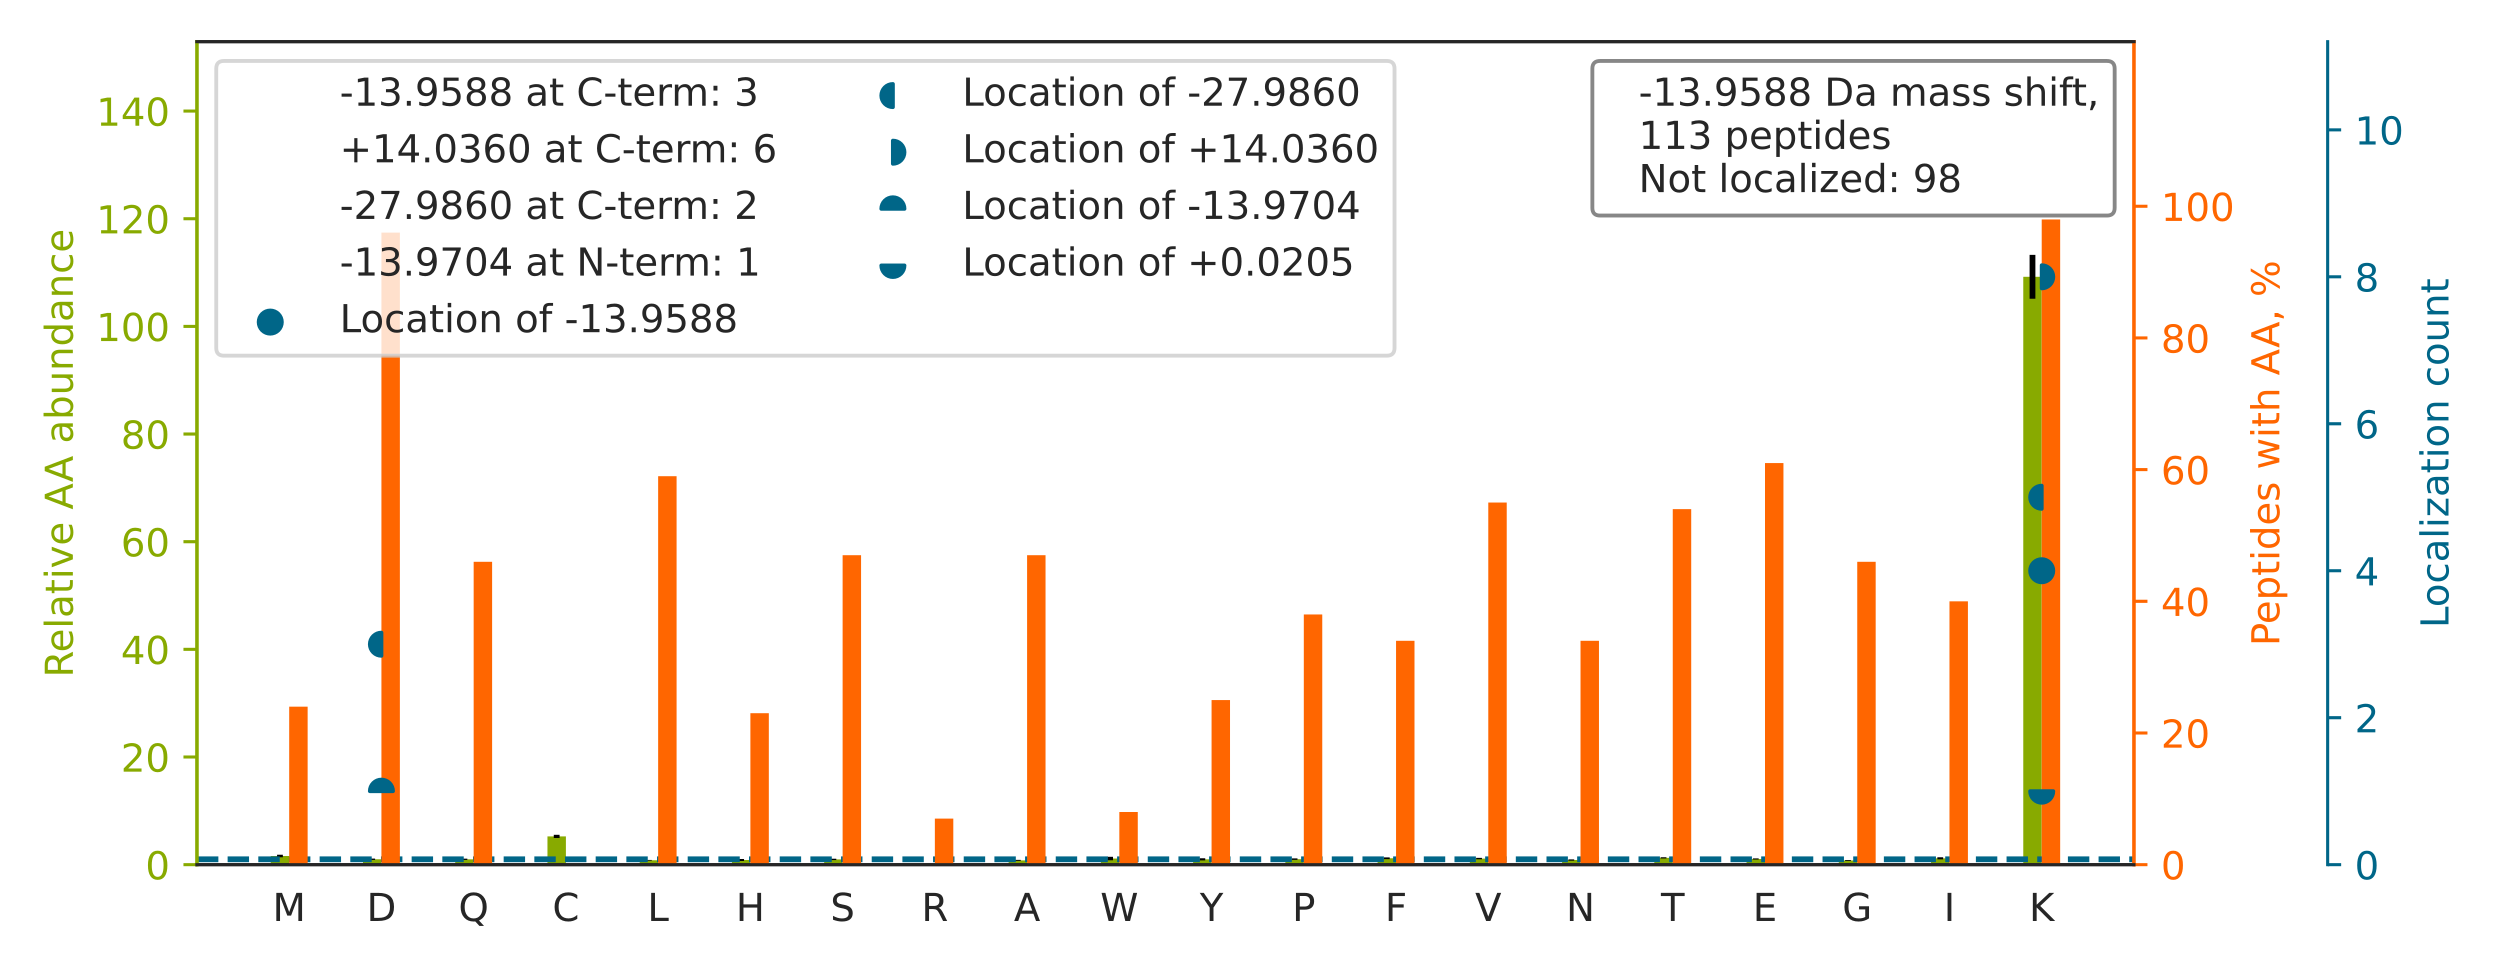 <?xml version="1.0" encoding="utf-8" standalone="no"?>
<!DOCTYPE svg PUBLIC "-//W3C//DTD SVG 1.1//EN"
  "http://www.w3.org/Graphics/SVG/1.1/DTD/svg11.dtd">
<!-- Created with matplotlib (https://matplotlib.org/) -->
<svg height="252pt" version="1.1" viewBox="0 0 648 252" width="648pt" xmlns="http://www.w3.org/2000/svg" xmlns:xlink="http://www.w3.org/1999/xlink">
 <defs>
  <style type="text/css">*{stroke-linecap:butt;stroke-linejoin:round;}</style>
 </defs>
 <g id="figure_1">
  <g id="patch_1">
   <path d="M 0 252 
L 648 252 
L 648 0 
L 0 0 
z
" style="fill:#ffffff;"/>
  </g>
  <g id="axes_1">
   <g id="patch_2">
    <path d="M 51.05 224.12 
L 553.12 224.12 
L 553.12 10.8 
L 51.05 10.8 
z
" style="fill:#ffffff;"/>
   </g>
   <g id="matplotlib.axis_1">
    <g id="xtick_1">
     <g id="text_1">
      <!-- M -->
      <g style="fill:#262626;" transform="translate(70.644 238.718)scale(0.1 -0.1)">
       <defs>
        <path d="M 9.812 72.906 
L 24.516 72.906 
L 43.109 23.297 
L 61.812 72.906 
L 76.516 72.906 
L 76.516 0 
L 66.891 0 
L 66.891 64.016 
L 48.094 14.016 
L 38.188 14.016 
L 19.391 64.016 
L 19.391 0 
L 9.812 0 
z
" id="DejaVuSans-77"/>
       </defs>
       <use xlink:href="#DejaVuSans-77"/>
      </g>
     </g>
    </g>
    <g id="xtick_2">
     <g id="text_2">
      <!-- D -->
      <g style="fill:#262626;" transform="translate(95.016 238.718)scale(0.1 -0.1)">
       <defs>
        <path d="M 19.672 64.797 
L 19.672 8.109 
L 31.594 8.109 
Q 46.688 8.109 53.688 14.938 
Q 60.688 21.781 60.688 36.531 
Q 60.688 51.172 53.688 57.984 
Q 46.688 64.797 31.594 64.797 
z
M 9.812 72.906 
L 30.078 72.906 
Q 51.266 72.906 61.172 64.094 
Q 71.094 55.281 71.094 36.531 
Q 71.094 17.672 61.125 8.828 
Q 51.172 0 30.078 0 
L 9.812 0 
z
" id="DejaVuSans-68"/>
       </defs>
       <use xlink:href="#DejaVuSans-68"/>
      </g>
     </g>
    </g>
    <g id="xtick_3">
     <g id="text_3">
      <!-- Q -->
      <g style="fill:#262626;" transform="translate(118.838 238.718)scale(0.1 -0.1)">
       <defs>
        <path d="M 39.406 66.219 
Q 28.656 66.219 22.328 58.203 
Q 16.016 50.203 16.016 36.375 
Q 16.016 22.609 22.328 14.594 
Q 28.656 6.594 39.406 6.594 
Q 50.141 6.594 56.422 14.594 
Q 62.703 22.609 62.703 36.375 
Q 62.703 50.203 56.422 58.203 
Q 50.141 66.219 39.406 66.219 
z
M 53.219 1.312 
L 66.219 -12.891 
L 54.297 -12.891 
L 43.5 -1.219 
Q 41.891 -1.312 41.031 -1.359 
Q 40.188 -1.422 39.406 -1.422 
Q 24.031 -1.422 14.812 8.859 
Q 5.609 19.141 5.609 36.375 
Q 5.609 53.656 14.812 63.938 
Q 24.031 74.219 39.406 74.219 
Q 54.734 74.219 63.906 63.938 
Q 73.094 53.656 73.094 36.375 
Q 73.094 23.688 67.984 14.641 
Q 62.891 5.609 53.219 1.312 
z
" id="DejaVuSans-81"/>
       </defs>
       <use xlink:href="#DejaVuSans-81"/>
      </g>
     </g>
    </g>
    <g id="xtick_4">
     <g id="text_4">
      <!-- C -->
      <g style="fill:#262626;" transform="translate(143.191 238.718)scale(0.1 -0.1)">
       <defs>
        <path d="M 64.406 67.281 
L 64.406 56.891 
Q 59.422 61.531 53.781 63.812 
Q 48.141 66.109 41.797 66.109 
Q 29.297 66.109 22.656 58.469 
Q 16.016 50.828 16.016 36.375 
Q 16.016 21.969 22.656 14.328 
Q 29.297 6.688 41.797 6.688 
Q 48.141 6.688 53.781 8.984 
Q 59.422 11.281 64.406 15.922 
L 64.406 5.609 
Q 59.234 2.094 53.438 0.328 
Q 47.656 -1.422 41.219 -1.422 
Q 24.656 -1.422 15.125 8.703 
Q 5.609 18.844 5.609 36.375 
Q 5.609 53.953 15.125 64.078 
Q 24.656 74.219 41.219 74.219 
Q 47.75 74.219 53.531 72.484 
Q 59.328 70.75 64.406 67.281 
z
" id="DejaVuSans-67"/>
       </defs>
       <use xlink:href="#DejaVuSans-67"/>
      </g>
     </g>
    </g>
    <g id="xtick_5">
     <g id="text_5">
      <!-- L -->
      <g style="fill:#262626;" transform="translate(167.805 238.718)scale(0.1 -0.1)">
       <defs>
        <path d="M 9.812 72.906 
L 19.672 72.906 
L 19.672 8.297 
L 55.172 8.297 
L 55.172 0 
L 9.812 0 
z
" id="DejaVuSans-76"/>
       </defs>
       <use xlink:href="#DejaVuSans-76"/>
      </g>
     </g>
    </g>
    <g id="xtick_6">
     <g id="text_6">
      <!-- H -->
      <g style="fill:#262626;" transform="translate(190.738 238.718)scale(0.1 -0.1)">
       <defs>
        <path d="M 9.812 72.906 
L 19.672 72.906 
L 19.672 43.016 
L 55.516 43.016 
L 55.516 72.906 
L 65.375 72.906 
L 65.375 0 
L 55.516 0 
L 55.516 34.719 
L 19.672 34.719 
L 19.672 0 
L 9.812 0 
z
" id="DejaVuSans-72"/>
       </defs>
       <use xlink:href="#DejaVuSans-72"/>
      </g>
     </g>
    </g>
    <g id="xtick_7">
     <g id="text_7">
      <!-- S -->
      <g style="fill:#262626;" transform="translate(215.232 238.718)scale(0.1 -0.1)">
       <defs>
        <path d="M 53.516 70.516 
L 53.516 60.891 
Q 47.906 63.578 42.922 64.891 
Q 37.938 66.219 33.297 66.219 
Q 25.25 66.219 20.875 63.094 
Q 16.5 59.969 16.5 54.203 
Q 16.5 49.359 19.406 46.891 
Q 22.312 44.438 30.422 42.922 
L 36.375 41.703 
Q 47.406 39.594 52.656 34.297 
Q 57.906 29 57.906 20.125 
Q 57.906 9.516 50.797 4.047 
Q 43.703 -1.422 29.984 -1.422 
Q 24.812 -1.422 18.969 -0.25 
Q 13.141 0.922 6.891 3.219 
L 6.891 13.375 
Q 12.891 10.016 18.656 8.297 
Q 24.422 6.594 29.984 6.594 
Q 38.422 6.594 43.016 9.906 
Q 47.609 13.234 47.609 19.391 
Q 47.609 24.75 44.312 27.781 
Q 41.016 30.812 33.5 32.328 
L 27.484 33.5 
Q 16.453 35.688 11.516 40.375 
Q 6.594 45.062 6.594 53.422 
Q 6.594 63.094 13.406 68.656 
Q 20.219 74.219 32.172 74.219 
Q 37.312 74.219 42.625 73.281 
Q 47.953 72.359 53.516 70.516 
z
" id="DejaVuSans-83"/>
       </defs>
       <use xlink:href="#DejaVuSans-83"/>
      </g>
     </g>
    </g>
    <g id="xtick_8">
     <g id="text_8">
      <!-- R -->
      <g style="fill:#262626;" transform="translate(238.841 238.718)scale(0.1 -0.1)">
       <defs>
        <path d="M 44.391 34.188 
Q 47.562 33.109 50.562 29.594 
Q 53.562 26.078 56.594 19.922 
L 66.609 0 
L 56 0 
L 46.688 18.703 
Q 43.062 26.031 39.672 28.422 
Q 36.281 30.812 30.422 30.812 
L 19.672 30.812 
L 19.672 0 
L 9.812 0 
L 9.812 72.906 
L 32.078 72.906 
Q 44.578 72.906 50.734 67.672 
Q 56.891 62.453 56.891 51.906 
Q 56.891 45.016 53.688 40.469 
Q 50.484 35.938 44.391 34.188 
z
M 19.672 64.797 
L 19.672 38.922 
L 32.078 38.922 
Q 39.203 38.922 42.844 42.219 
Q 46.484 45.516 46.484 51.906 
Q 46.484 58.297 42.844 61.547 
Q 39.203 64.797 32.078 64.797 
z
" id="DejaVuSans-82"/>
       </defs>
       <use xlink:href="#DejaVuSans-82"/>
      </g>
     </g>
    </g>
    <g id="xtick_9">
     <g id="text_9">
      <!-- A -->
      <g style="fill:#262626;" transform="translate(262.803 238.718)scale(0.1 -0.1)">
       <defs>
        <path d="M 34.188 63.188 
L 20.797 26.906 
L 47.609 26.906 
z
M 28.609 72.906 
L 39.797 72.906 
L 67.578 0 
L 57.328 0 
L 50.688 18.703 
L 17.828 18.703 
L 11.188 0 
L 0.781 0 
z
" id="DejaVuSans-65"/>
       </defs>
       <use xlink:href="#DejaVuSans-65"/>
      </g>
     </g>
    </g>
    <g id="xtick_10">
     <g id="text_10">
      <!-- W -->
      <g style="fill:#262626;" transform="translate(285.187 238.718)scale(0.1 -0.1)">
       <defs>
        <path d="M 3.328 72.906 
L 13.281 72.906 
L 28.609 11.281 
L 43.891 72.906 
L 54.984 72.906 
L 70.312 11.281 
L 85.594 72.906 
L 95.609 72.906 
L 77.297 0 
L 64.891 0 
L 49.516 63.281 
L 33.984 0 
L 21.578 0 
z
" id="DejaVuSans-87"/>
       </defs>
       <use xlink:href="#DejaVuSans-87"/>
      </g>
     </g>
    </g>
    <g id="xtick_11">
     <g id="text_11">
      <!-- Y -->
      <g style="fill:#262626;" transform="translate(310.985 238.718)scale(0.1 -0.1)">
       <defs>
        <path d="M -0.203 72.906 
L 10.406 72.906 
L 30.609 42.922 
L 50.688 72.906 
L 61.281 72.906 
L 35.5 34.719 
L 35.5 0 
L 25.594 0 
L 25.594 34.719 
z
" id="DejaVuSans-89"/>
       </defs>
       <use xlink:href="#DejaVuSans-89"/>
      </g>
     </g>
    </g>
    <g id="xtick_12">
     <g id="text_12">
      <!-- P -->
      <g style="fill:#262626;" transform="translate(334.932 238.718)scale(0.1 -0.1)">
       <defs>
        <path d="M 19.672 64.797 
L 19.672 37.406 
L 32.078 37.406 
Q 38.969 37.406 42.719 40.969 
Q 46.484 44.531 46.484 51.125 
Q 46.484 57.672 42.719 61.234 
Q 38.969 64.797 32.078 64.797 
z
M 9.812 72.906 
L 32.078 72.906 
Q 44.344 72.906 50.609 67.359 
Q 56.891 61.812 56.891 51.125 
Q 56.891 40.328 50.609 34.812 
Q 44.344 29.297 32.078 29.297 
L 19.672 29.297 
L 19.672 0 
L 9.812 0 
z
" id="DejaVuSans-80"/>
       </defs>
       <use xlink:href="#DejaVuSans-80"/>
      </g>
     </g>
    </g>
    <g id="xtick_13">
     <g id="text_13">
      <!-- F -->
      <g style="fill:#262626;" transform="translate(358.979 238.718)scale(0.1 -0.1)">
       <defs>
        <path d="M 9.812 72.906 
L 51.703 72.906 
L 51.703 64.594 
L 19.672 64.594 
L 19.672 43.109 
L 48.578 43.109 
L 48.578 34.812 
L 19.672 34.812 
L 19.672 0 
L 9.812 0 
z
" id="DejaVuSans-70"/>
       </defs>
       <use xlink:href="#DejaVuSans-70"/>
      </g>
     </g>
    </g>
    <g id="xtick_14">
     <g id="text_14">
      <!-- V -->
      <g style="fill:#262626;" transform="translate(382.343 238.718)scale(0.1 -0.1)">
       <defs>
        <path d="M 28.609 0 
L 0.781 72.906 
L 11.078 72.906 
L 34.188 11.531 
L 57.328 72.906 
L 67.578 72.906 
L 39.797 0 
z
" id="DejaVuSans-86"/>
       </defs>
       <use xlink:href="#DejaVuSans-86"/>
      </g>
     </g>
    </g>
    <g id="xtick_15">
     <g id="text_15">
      <!-- N -->
      <g style="fill:#262626;" transform="translate(405.931 238.718)scale(0.1 -0.1)">
       <defs>
        <path d="M 9.812 72.906 
L 23.094 72.906 
L 55.422 11.922 
L 55.422 72.906 
L 64.984 72.906 
L 64.984 0 
L 51.703 0 
L 19.391 60.984 
L 19.391 0 
L 9.812 0 
z
" id="DejaVuSans-78"/>
       </defs>
       <use xlink:href="#DejaVuSans-78"/>
      </g>
     </g>
    </g>
    <g id="xtick_16">
     <g id="text_16">
      <!-- T -->
      <g style="fill:#262626;" transform="translate(430.526 238.718)scale(0.1 -0.1)">
       <defs>
        <path d="M -0.297 72.906 
L 61.375 72.906 
L 61.375 64.594 
L 35.5 64.594 
L 35.5 0 
L 25.594 0 
L 25.594 64.594 
L -0.297 64.594 
z
" id="DejaVuSans-84"/>
       </defs>
       <use xlink:href="#DejaVuSans-84"/>
      </g>
     </g>
    </g>
    <g id="xtick_17">
     <g id="text_17">
      <!-- E -->
      <g style="fill:#262626;" transform="translate(454.328 238.718)scale(0.1 -0.1)">
       <defs>
        <path d="M 9.812 72.906 
L 55.906 72.906 
L 55.906 64.594 
L 19.672 64.594 
L 19.672 43.016 
L 54.391 43.016 
L 54.391 34.719 
L 19.672 34.719 
L 19.672 8.297 
L 56.781 8.297 
L 56.781 0 
L 9.812 0 
z
" id="DejaVuSans-69"/>
       </defs>
       <use xlink:href="#DejaVuSans-69"/>
      </g>
     </g>
    </g>
    <g id="xtick_18">
     <g id="text_18">
      <!-- G -->
      <g style="fill:#262626;" transform="translate(477.521 238.718)scale(0.1 -0.1)">
       <defs>
        <path d="M 59.516 10.406 
L 59.516 29.984 
L 43.406 29.984 
L 43.406 38.094 
L 69.281 38.094 
L 69.281 6.781 
Q 63.578 2.734 56.688 0.656 
Q 49.812 -1.422 42 -1.422 
Q 24.906 -1.422 15.25 8.562 
Q 5.609 18.562 5.609 36.375 
Q 5.609 54.25 15.25 64.234 
Q 24.906 74.219 42 74.219 
Q 49.125 74.219 55.547 72.453 
Q 61.969 70.703 67.391 67.281 
L 67.391 56.781 
Q 61.922 61.422 55.766 63.766 
Q 49.609 66.109 42.828 66.109 
Q 29.438 66.109 22.719 58.641 
Q 16.016 51.172 16.016 36.375 
Q 16.016 21.625 22.719 14.156 
Q 29.438 6.688 42.828 6.688 
Q 48.047 6.688 52.141 7.594 
Q 56.25 8.5 59.516 10.406 
z
" id="DejaVuSans-71"/>
       </defs>
       <use xlink:href="#DejaVuSans-71"/>
      </g>
     </g>
    </g>
    <g id="xtick_19">
     <g id="text_19">
      <!-- I -->
      <g style="fill:#262626;" transform="translate(503.829 238.718)scale(0.1 -0.1)">
       <defs>
        <path d="M 9.812 72.906 
L 19.672 72.906 
L 19.672 0 
L 9.812 0 
z
" id="DejaVuSans-73"/>
       </defs>
       <use xlink:href="#DejaVuSans-73"/>
      </g>
     </g>
    </g>
    <g id="xtick_20">
     <g id="text_20">
      <!-- K -->
      <g style="fill:#262626;" transform="translate(525.933 238.718)scale(0.1 -0.1)">
       <defs>
        <path d="M 9.812 72.906 
L 19.672 72.906 
L 19.672 42.094 
L 52.391 72.906 
L 65.094 72.906 
L 28.906 38.922 
L 67.672 0 
L 54.688 0 
L 19.672 35.109 
L 19.672 0 
L 9.812 0 
z
" id="DejaVuSans-75"/>
       </defs>
       <use xlink:href="#DejaVuSans-75"/>
      </g>
     </g>
    </g>
   </g>
   <g id="matplotlib.axis_2">
    <g id="ytick_1">
     <g id="line2d_1">
      <defs>
       <path d="M 0 0 
L -3.5 0 
" id="m5c330b9d10" style="stroke:#88aa00;stroke-width:0.8;"/>
      </defs>
      <g>
       <use style="fill:#88aa00;stroke:#88aa00;stroke-width:0.8;" x="51.05" xlink:href="#m5c330b9d10" y="224.12"/>
      </g>
     </g>
     <g id="text_21">
      <!-- 0 -->
      <g style="fill:#88aa00;" transform="translate(37.688 227.919)scale(0.1 -0.1)">
       <defs>
        <path d="M 31.781 66.406 
Q 24.172 66.406 20.328 58.906 
Q 16.5 51.422 16.5 36.375 
Q 16.5 21.391 20.328 13.891 
Q 24.172 6.391 31.781 6.391 
Q 39.453 6.391 43.281 13.891 
Q 47.125 21.391 47.125 36.375 
Q 47.125 51.422 43.281 58.906 
Q 39.453 66.406 31.781 66.406 
z
M 31.781 74.219 
Q 44.047 74.219 50.516 64.516 
Q 56.984 54.828 56.984 36.375 
Q 56.984 17.969 50.516 8.266 
Q 44.047 -1.422 31.781 -1.422 
Q 19.531 -1.422 13.062 8.266 
Q 6.594 17.969 6.594 36.375 
Q 6.594 54.828 13.062 64.516 
Q 19.531 74.219 31.781 74.219 
z
" id="DejaVuSans-48"/>
       </defs>
       <use xlink:href="#DejaVuSans-48"/>
      </g>
     </g>
    </g>
    <g id="ytick_2">
     <g id="line2d_2">
      <g>
       <use style="fill:#88aa00;stroke:#88aa00;stroke-width:0.8;" x="51.05" xlink:href="#m5c330b9d10" y="196.215"/>
      </g>
     </g>
     <g id="text_22">
      <!-- 20 -->
      <g style="fill:#88aa00;" transform="translate(31.325 200.015)scale(0.1 -0.1)">
       <defs>
        <path d="M 19.188 8.297 
L 53.609 8.297 
L 53.609 0 
L 7.328 0 
L 7.328 8.297 
Q 12.938 14.109 22.625 23.891 
Q 32.328 33.688 34.812 36.531 
Q 39.547 41.844 41.422 45.531 
Q 43.312 49.219 43.312 52.781 
Q 43.312 58.594 39.234 62.25 
Q 35.156 65.922 28.609 65.922 
Q 23.969 65.922 18.812 64.312 
Q 13.672 62.703 7.812 59.422 
L 7.812 69.391 
Q 13.766 71.781 18.938 73 
Q 24.125 74.219 28.422 74.219 
Q 39.75 74.219 46.484 68.547 
Q 53.219 62.891 53.219 53.422 
Q 53.219 48.922 51.531 44.891 
Q 49.859 40.875 45.406 35.406 
Q 44.188 33.984 37.641 27.219 
Q 31.109 20.453 19.188 8.297 
z
" id="DejaVuSans-50"/>
       </defs>
       <use xlink:href="#DejaVuSans-50"/>
       <use x="63.623" xlink:href="#DejaVuSans-48"/>
      </g>
     </g>
    </g>
    <g id="ytick_3">
     <g id="line2d_3">
      <g>
       <use style="fill:#88aa00;stroke:#88aa00;stroke-width:0.8;" x="51.05" xlink:href="#m5c330b9d10" y="168.311"/>
      </g>
     </g>
     <g id="text_23">
      <!-- 40 -->
      <g style="fill:#88aa00;" transform="translate(31.325 172.11)scale(0.1 -0.1)">
       <defs>
        <path d="M 37.797 64.312 
L 12.891 25.391 
L 37.797 25.391 
z
M 35.203 72.906 
L 47.609 72.906 
L 47.609 25.391 
L 58.016 25.391 
L 58.016 17.188 
L 47.609 17.188 
L 47.609 0 
L 37.797 0 
L 37.797 17.188 
L 4.891 17.188 
L 4.891 26.703 
z
" id="DejaVuSans-52"/>
       </defs>
       <use xlink:href="#DejaVuSans-52"/>
       <use x="63.623" xlink:href="#DejaVuSans-48"/>
      </g>
     </g>
    </g>
    <g id="ytick_4">
     <g id="line2d_4">
      <g>
       <use style="fill:#88aa00;stroke:#88aa00;stroke-width:0.8;" x="51.05" xlink:href="#m5c330b9d10" y="140.406"/>
      </g>
     </g>
     <g id="text_24">
      <!-- 60 -->
      <g style="fill:#88aa00;" transform="translate(31.325 144.205)scale(0.1 -0.1)">
       <defs>
        <path d="M 33.016 40.375 
Q 26.375 40.375 22.484 35.828 
Q 18.609 31.297 18.609 23.391 
Q 18.609 15.531 22.484 10.953 
Q 26.375 6.391 33.016 6.391 
Q 39.656 6.391 43.531 10.953 
Q 47.406 15.531 47.406 23.391 
Q 47.406 31.297 43.531 35.828 
Q 39.656 40.375 33.016 40.375 
z
M 52.594 71.297 
L 52.594 62.312 
Q 48.875 64.062 45.094 64.984 
Q 41.312 65.922 37.594 65.922 
Q 27.828 65.922 22.672 59.328 
Q 17.531 52.734 16.797 39.406 
Q 19.672 43.656 24.016 45.922 
Q 28.375 48.188 33.594 48.188 
Q 44.578 48.188 50.953 41.516 
Q 57.328 34.859 57.328 23.391 
Q 57.328 12.156 50.688 5.359 
Q 44.047 -1.422 33.016 -1.422 
Q 20.359 -1.422 13.672 8.266 
Q 6.984 17.969 6.984 36.375 
Q 6.984 53.656 15.188 63.938 
Q 23.391 74.219 37.203 74.219 
Q 40.922 74.219 44.703 73.484 
Q 48.484 72.75 52.594 71.297 
z
" id="DejaVuSans-54"/>
       </defs>
       <use xlink:href="#DejaVuSans-54"/>
       <use x="63.623" xlink:href="#DejaVuSans-48"/>
      </g>
     </g>
    </g>
    <g id="ytick_5">
     <g id="line2d_5">
      <g>
       <use style="fill:#88aa00;stroke:#88aa00;stroke-width:0.8;" x="51.05" xlink:href="#m5c330b9d10" y="112.502"/>
      </g>
     </g>
     <g id="text_25">
      <!-- 80 -->
      <g style="fill:#88aa00;" transform="translate(31.325 116.301)scale(0.1 -0.1)">
       <defs>
        <path d="M 31.781 34.625 
Q 24.75 34.625 20.719 30.859 
Q 16.703 27.094 16.703 20.516 
Q 16.703 13.922 20.719 10.156 
Q 24.75 6.391 31.781 6.391 
Q 38.812 6.391 42.859 10.172 
Q 46.922 13.969 46.922 20.516 
Q 46.922 27.094 42.891 30.859 
Q 38.875 34.625 31.781 34.625 
z
M 21.922 38.812 
Q 15.578 40.375 12.031 44.719 
Q 8.5 49.078 8.5 55.328 
Q 8.5 64.062 14.719 69.141 
Q 20.953 74.219 31.781 74.219 
Q 42.672 74.219 48.875 69.141 
Q 55.078 64.062 55.078 55.328 
Q 55.078 49.078 51.531 44.719 
Q 48 40.375 41.703 38.812 
Q 48.828 37.156 52.797 32.312 
Q 56.781 27.484 56.781 20.516 
Q 56.781 9.906 50.312 4.234 
Q 43.844 -1.422 31.781 -1.422 
Q 19.734 -1.422 13.25 4.234 
Q 6.781 9.906 6.781 20.516 
Q 6.781 27.484 10.781 32.312 
Q 14.797 37.156 21.922 38.812 
z
M 18.312 54.391 
Q 18.312 48.734 21.844 45.562 
Q 25.391 42.391 31.781 42.391 
Q 38.141 42.391 41.719 45.562 
Q 45.312 48.734 45.312 54.391 
Q 45.312 60.062 41.719 63.234 
Q 38.141 66.406 31.781 66.406 
Q 25.391 66.406 21.844 63.234 
Q 18.312 60.062 18.312 54.391 
z
" id="DejaVuSans-56"/>
       </defs>
       <use xlink:href="#DejaVuSans-56"/>
       <use x="63.623" xlink:href="#DejaVuSans-48"/>
      </g>
     </g>
    </g>
    <g id="ytick_6">
     <g id="line2d_6">
      <g>
       <use style="fill:#88aa00;stroke:#88aa00;stroke-width:0.8;" x="51.05" xlink:href="#m5c330b9d10" y="84.597"/>
      </g>
     </g>
     <g id="text_26">
      <!-- 100 -->
      <g style="fill:#88aa00;" transform="translate(24.962 88.396)scale(0.1 -0.1)">
       <defs>
        <path d="M 12.406 8.297 
L 28.516 8.297 
L 28.516 63.922 
L 10.984 60.406 
L 10.984 69.391 
L 28.422 72.906 
L 38.281 72.906 
L 38.281 8.297 
L 54.391 8.297 
L 54.391 0 
L 12.406 0 
z
" id="DejaVuSans-49"/>
       </defs>
       <use xlink:href="#DejaVuSans-49"/>
       <use x="63.623" xlink:href="#DejaVuSans-48"/>
       <use x="127.246" xlink:href="#DejaVuSans-48"/>
      </g>
     </g>
    </g>
    <g id="ytick_7">
     <g id="line2d_7">
      <g>
       <use style="fill:#88aa00;stroke:#88aa00;stroke-width:0.8;" x="51.05" xlink:href="#m5c330b9d10" y="56.693"/>
      </g>
     </g>
     <g id="text_27">
      <!-- 120 -->
      <g style="fill:#88aa00;" transform="translate(24.962 60.492)scale(0.1 -0.1)">
       <use xlink:href="#DejaVuSans-49"/>
       <use x="63.623" xlink:href="#DejaVuSans-50"/>
       <use x="127.246" xlink:href="#DejaVuSans-48"/>
      </g>
     </g>
    </g>
    <g id="ytick_8">
     <g id="line2d_8">
      <g>
       <use style="fill:#88aa00;stroke:#88aa00;stroke-width:0.8;" x="51.05" xlink:href="#m5c330b9d10" y="28.788"/>
      </g>
     </g>
     <g id="text_28">
      <!-- 140 -->
      <g style="fill:#88aa00;" transform="translate(24.962 32.587)scale(0.1 -0.1)">
       <use xlink:href="#DejaVuSans-49"/>
       <use x="63.623" xlink:href="#DejaVuSans-52"/>
       <use x="127.246" xlink:href="#DejaVuSans-48"/>
      </g>
     </g>
    </g>
    <g id="text_29">
     <!-- Relative AA abundance -->
     <g style="fill:#88aa00;" transform="translate(18.883 175.589)rotate(-90)scale(0.1 -0.1)">
      <defs>
       <path d="M 56.203 29.594 
L 56.203 25.203 
L 14.891 25.203 
Q 15.484 15.922 20.484 11.062 
Q 25.484 6.203 34.422 6.203 
Q 39.594 6.203 44.453 7.469 
Q 49.312 8.734 54.109 11.281 
L 54.109 2.781 
Q 49.266 0.734 44.188 -0.344 
Q 39.109 -1.422 33.891 -1.422 
Q 20.797 -1.422 13.156 6.188 
Q 5.516 13.812 5.516 26.812 
Q 5.516 40.234 12.766 48.109 
Q 20.016 56 32.328 56 
Q 43.359 56 49.781 48.891 
Q 56.203 41.797 56.203 29.594 
z
M 47.219 32.234 
Q 47.125 39.594 43.094 43.984 
Q 39.062 48.391 32.422 48.391 
Q 24.906 48.391 20.391 44.141 
Q 15.875 39.891 15.188 32.172 
z
" id="DejaVuSans-101"/>
       <path d="M 9.422 75.984 
L 18.406 75.984 
L 18.406 0 
L 9.422 0 
z
" id="DejaVuSans-108"/>
       <path d="M 34.281 27.484 
Q 23.391 27.484 19.188 25 
Q 14.984 22.516 14.984 16.5 
Q 14.984 11.719 18.141 8.906 
Q 21.297 6.109 26.703 6.109 
Q 34.188 6.109 38.703 11.406 
Q 43.219 16.703 43.219 25.484 
L 43.219 27.484 
z
M 52.203 31.203 
L 52.203 0 
L 43.219 0 
L 43.219 8.297 
Q 40.141 3.328 35.547 0.953 
Q 30.953 -1.422 24.312 -1.422 
Q 15.922 -1.422 10.953 3.297 
Q 6 8.016 6 15.922 
Q 6 25.141 12.172 29.828 
Q 18.359 34.516 30.609 34.516 
L 43.219 34.516 
L 43.219 35.406 
Q 43.219 41.609 39.141 45 
Q 35.062 48.391 27.688 48.391 
Q 23 48.391 18.547 47.266 
Q 14.109 46.141 10.016 43.891 
L 10.016 52.203 
Q 14.938 54.109 19.578 55.047 
Q 24.219 56 28.609 56 
Q 40.484 56 46.344 49.844 
Q 52.203 43.703 52.203 31.203 
z
" id="DejaVuSans-97"/>
       <path d="M 18.312 70.219 
L 18.312 54.688 
L 36.812 54.688 
L 36.812 47.703 
L 18.312 47.703 
L 18.312 18.016 
Q 18.312 11.328 20.141 9.422 
Q 21.969 7.516 27.594 7.516 
L 36.812 7.516 
L 36.812 0 
L 27.594 0 
Q 17.188 0 13.234 3.875 
Q 9.281 7.766 9.281 18.016 
L 9.281 47.703 
L 2.688 47.703 
L 2.688 54.688 
L 9.281 54.688 
L 9.281 70.219 
z
" id="DejaVuSans-116"/>
       <path d="M 9.422 54.688 
L 18.406 54.688 
L 18.406 0 
L 9.422 0 
z
M 9.422 75.984 
L 18.406 75.984 
L 18.406 64.594 
L 9.422 64.594 
z
" id="DejaVuSans-105"/>
       <path d="M 2.984 54.688 
L 12.5 54.688 
L 29.594 8.797 
L 46.688 54.688 
L 56.203 54.688 
L 35.688 0 
L 23.484 0 
z
" id="DejaVuSans-118"/>
       <path id="DejaVuSans-32"/>
       <path d="M 48.688 27.297 
Q 48.688 37.203 44.609 42.844 
Q 40.531 48.484 33.406 48.484 
Q 26.266 48.484 22.188 42.844 
Q 18.109 37.203 18.109 27.297 
Q 18.109 17.391 22.188 11.75 
Q 26.266 6.109 33.406 6.109 
Q 40.531 6.109 44.609 11.75 
Q 48.688 17.391 48.688 27.297 
z
M 18.109 46.391 
Q 20.953 51.266 25.266 53.625 
Q 29.594 56 35.594 56 
Q 45.562 56 51.781 48.094 
Q 58.016 40.188 58.016 27.297 
Q 58.016 14.406 51.781 6.484 
Q 45.562 -1.422 35.594 -1.422 
Q 29.594 -1.422 25.266 0.953 
Q 20.953 3.328 18.109 8.203 
L 18.109 0 
L 9.078 0 
L 9.078 75.984 
L 18.109 75.984 
z
" id="DejaVuSans-98"/>
       <path d="M 8.5 21.578 
L 8.5 54.688 
L 17.484 54.688 
L 17.484 21.922 
Q 17.484 14.156 20.5 10.266 
Q 23.531 6.391 29.594 6.391 
Q 36.859 6.391 41.078 11.031 
Q 45.312 15.672 45.312 23.688 
L 45.312 54.688 
L 54.297 54.688 
L 54.297 0 
L 45.312 0 
L 45.312 8.406 
Q 42.047 3.422 37.719 1 
Q 33.406 -1.422 27.688 -1.422 
Q 18.266 -1.422 13.375 4.438 
Q 8.5 10.297 8.5 21.578 
z
M 31.109 56 
z
" id="DejaVuSans-117"/>
       <path d="M 54.891 33.016 
L 54.891 0 
L 45.906 0 
L 45.906 32.719 
Q 45.906 40.484 42.875 44.328 
Q 39.844 48.188 33.797 48.188 
Q 26.516 48.188 22.312 43.547 
Q 18.109 38.922 18.109 30.906 
L 18.109 0 
L 9.078 0 
L 9.078 54.688 
L 18.109 54.688 
L 18.109 46.188 
Q 21.344 51.125 25.703 53.562 
Q 30.078 56 35.797 56 
Q 45.219 56 50.047 50.172 
Q 54.891 44.344 54.891 33.016 
z
" id="DejaVuSans-110"/>
       <path d="M 45.406 46.391 
L 45.406 75.984 
L 54.391 75.984 
L 54.391 0 
L 45.406 0 
L 45.406 8.203 
Q 42.578 3.328 38.25 0.953 
Q 33.938 -1.422 27.875 -1.422 
Q 17.969 -1.422 11.734 6.484 
Q 5.516 14.406 5.516 27.297 
Q 5.516 40.188 11.734 48.094 
Q 17.969 56 27.875 56 
Q 33.938 56 38.25 53.625 
Q 42.578 51.266 45.406 46.391 
z
M 14.797 27.297 
Q 14.797 17.391 18.875 11.75 
Q 22.953 6.109 30.078 6.109 
Q 37.203 6.109 41.297 11.75 
Q 45.406 17.391 45.406 27.297 
Q 45.406 37.203 41.297 42.844 
Q 37.203 48.484 30.078 48.484 
Q 22.953 48.484 18.875 42.844 
Q 14.797 37.203 14.797 27.297 
z
" id="DejaVuSans-100"/>
       <path d="M 48.781 52.594 
L 48.781 44.188 
Q 44.969 46.297 41.141 47.344 
Q 37.312 48.391 33.406 48.391 
Q 24.656 48.391 19.812 42.844 
Q 14.984 37.312 14.984 27.297 
Q 14.984 17.281 19.812 11.734 
Q 24.656 6.203 33.406 6.203 
Q 37.312 6.203 41.141 7.25 
Q 44.969 8.297 48.781 10.406 
L 48.781 2.094 
Q 45.016 0.344 40.984 -0.531 
Q 36.969 -1.422 32.422 -1.422 
Q 20.062 -1.422 12.781 6.344 
Q 5.516 14.109 5.516 27.297 
Q 5.516 40.672 12.859 48.328 
Q 20.219 56 33.016 56 
Q 37.156 56 41.109 55.141 
Q 45.062 54.297 48.781 52.594 
z
" id="DejaVuSans-99"/>
      </defs>
      <use xlink:href="#DejaVuSans-82"/>
      <use x="64.982" xlink:href="#DejaVuSans-101"/>
      <use x="126.506" xlink:href="#DejaVuSans-108"/>
      <use x="154.289" xlink:href="#DejaVuSans-97"/>
      <use x="215.568" xlink:href="#DejaVuSans-116"/>
      <use x="254.777" xlink:href="#DejaVuSans-105"/>
      <use x="282.561" xlink:href="#DejaVuSans-118"/>
      <use x="341.74" xlink:href="#DejaVuSans-101"/>
      <use x="403.264" xlink:href="#DejaVuSans-32"/>
      <use x="435.051" xlink:href="#DejaVuSans-65"/>
      <use x="506.209" xlink:href="#DejaVuSans-65"/>
      <use x="574.617" xlink:href="#DejaVuSans-32"/>
      <use x="606.404" xlink:href="#DejaVuSans-97"/>
      <use x="667.684" xlink:href="#DejaVuSans-98"/>
      <use x="731.16" xlink:href="#DejaVuSans-117"/>
      <use x="794.539" xlink:href="#DejaVuSans-110"/>
      <use x="857.918" xlink:href="#DejaVuSans-100"/>
      <use x="921.395" xlink:href="#DejaVuSans-97"/>
      <use x="982.674" xlink:href="#DejaVuSans-110"/>
      <use x="1046.053" xlink:href="#DejaVuSans-99"/>
      <use x="1101.033" xlink:href="#DejaVuSans-101"/>
     </g>
    </g>
   </g>
   <g id="patch_3">
    <path clip-path="url(#p810b25d2ba)" d="M 70.176 224.12 
L 74.958 224.12 
L 74.958 221.874 
L 70.176 221.874 
z
" style="fill:#88aa00;"/>
   </g>
   <g id="patch_4">
    <path clip-path="url(#p810b25d2ba)" d="M 94.085 224.12 
L 98.866 224.12 
L 98.866 222.715 
L 94.085 222.715 
z
" style="fill:#88aa00;"/>
   </g>
   <g id="patch_5">
    <path clip-path="url(#p810b25d2ba)" d="M 117.993 224.12 
L 122.774 224.12 
L 122.774 222.738 
L 117.993 222.738 
z
" style="fill:#88aa00;"/>
   </g>
   <g id="patch_6">
    <path clip-path="url(#p810b25d2ba)" d="M 141.901 224.12 
L 146.682 224.12 
L 146.682 216.794 
L 141.901 216.794 
z
" style="fill:#88aa00;"/>
   </g>
   <g id="patch_7">
    <path clip-path="url(#p810b25d2ba)" d="M 165.809 224.12 
L 170.59 224.12 
L 170.59 222.985 
L 165.809 222.985 
z
" style="fill:#88aa00;"/>
   </g>
   <g id="patch_8">
    <path clip-path="url(#p810b25d2ba)" d="M 189.717 224.12 
L 194.499 224.12 
L 194.499 222.919 
L 189.717 222.919 
z
" style="fill:#88aa00;"/>
   </g>
   <g id="patch_9">
    <path clip-path="url(#p810b25d2ba)" d="M 213.625 224.12 
L 218.407 224.12 
L 218.407 222.753 
L 213.625 222.753 
z
" style="fill:#88aa00;"/>
   </g>
   <g id="patch_10">
    <path clip-path="url(#p810b25d2ba)" d="M 237.533 224.12 
L 242.315 224.12 
L 242.315 224.016 
L 237.533 224.016 
z
" style="fill:#88aa00;"/>
   </g>
   <g id="patch_11">
    <path clip-path="url(#p810b25d2ba)" d="M 261.441 224.12 
L 266.223 224.12 
L 266.223 223.007 
L 261.441 223.007 
z
" style="fill:#88aa00;"/>
   </g>
   <g id="patch_12">
    <path clip-path="url(#p810b25d2ba)" d="M 285.349 224.12 
L 290.131 224.12 
L 290.131 222.529 
L 285.349 222.529 
z
" style="fill:#88aa00;"/>
   </g>
   <g id="patch_13">
    <path clip-path="url(#p810b25d2ba)" d="M 309.257 224.12 
L 314.039 224.12 
L 314.039 222.738 
L 309.257 222.738 
z
" style="fill:#88aa00;"/>
   </g>
   <g id="patch_14">
    <path clip-path="url(#p810b25d2ba)" d="M 333.166 224.12 
L 337.947 224.12 
L 337.947 222.696 
L 333.166 222.696 
z
" style="fill:#88aa00;"/>
   </g>
   <g id="patch_15">
    <path clip-path="url(#p810b25d2ba)" d="M 357.074 224.12 
L 361.855 224.12 
L 361.855 222.46 
L 357.074 222.46 
z
" style="fill:#88aa00;"/>
   </g>
   <g id="patch_16">
    <path clip-path="url(#p810b25d2ba)" d="M 380.982 224.12 
L 385.763 224.12 
L 385.763 222.549 
L 380.982 222.549 
z
" style="fill:#88aa00;"/>
   </g>
   <g id="patch_17">
    <path clip-path="url(#p810b25d2ba)" d="M 404.89 224.12 
L 409.671 224.12 
L 409.671 222.918 
L 404.89 222.918 
z
" style="fill:#88aa00;"/>
   </g>
   <g id="patch_18">
    <path clip-path="url(#p810b25d2ba)" d="M 428.798 224.12 
L 433.58 224.12 
L 433.58 222.361 
L 428.798 222.361 
z
" style="fill:#88aa00;"/>
   </g>
   <g id="patch_19">
    <path clip-path="url(#p810b25d2ba)" d="M 452.706 224.12 
L 457.488 224.12 
L 457.488 222.645 
L 452.706 222.645 
z
" style="fill:#88aa00;"/>
   </g>
   <g id="patch_20">
    <path clip-path="url(#p810b25d2ba)" d="M 476.614 224.12 
L 481.396 224.12 
L 481.396 223.041 
L 476.614 223.041 
z
" style="fill:#88aa00;"/>
   </g>
   <g id="patch_21">
    <path clip-path="url(#p810b25d2ba)" d="M 500.522 224.12 
L 505.304 224.12 
L 505.304 222.472 
L 500.522 222.472 
z
" style="fill:#88aa00;"/>
   </g>
   <g id="patch_22">
    <path clip-path="url(#p810b25d2ba)" d="M 524.43 224.12 
L 529.212 224.12 
L 529.212 71.749 
L 524.43 71.749 
z
" style="fill:#88aa00;"/>
   </g>
   <g id="LineCollection_1">
    <path clip-path="url(#p810b25d2ba)" d="M 72.567 222.201 
L 72.567 221.547 
" style="fill:none;stroke:#000000;stroke-width:1.5;"/>
    <path clip-path="url(#p810b25d2ba)" d="M 96.475 222.889 
L 96.475 222.542 
" style="fill:none;stroke:#000000;stroke-width:1.5;"/>
    <path clip-path="url(#p810b25d2ba)" d="M 120.383 222.902 
L 120.383 222.574 
" style="fill:none;stroke:#000000;stroke-width:1.5;"/>
    <path clip-path="url(#p810b25d2ba)" d="M 144.292 217.207 
L 144.292 216.382 
" style="fill:none;stroke:#000000;stroke-width:1.5;"/>
    <path clip-path="url(#p810b25d2ba)" d="M 168.2 223.079 
L 168.2 222.891 
" style="fill:none;stroke:#000000;stroke-width:1.5;"/>
    <path clip-path="url(#p810b25d2ba)" d="M 192.108 223.177 
L 192.108 222.661 
" style="fill:none;stroke:#000000;stroke-width:1.5;"/>
    <path clip-path="url(#p810b25d2ba)" d="M 216.016 222.928 
L 216.016 222.578 
" style="fill:none;stroke:#000000;stroke-width:1.5;"/>
    <path clip-path="url(#p810b25d2ba)" d="M 239.924 224.051 
L 239.924 223.981 
" style="fill:none;stroke:#000000;stroke-width:1.5;"/>
    <path clip-path="url(#p810b25d2ba)" d="M 263.832 223.136 
L 263.832 222.879 
" style="fill:none;stroke:#000000;stroke-width:1.5;"/>
    <path clip-path="url(#p810b25d2ba)" d="M 287.74 222.977 
L 287.74 222.082 
" style="fill:none;stroke:#000000;stroke-width:1.5;"/>
    <path clip-path="url(#p810b25d2ba)" d="M 311.648 223.021 
L 311.648 222.456 
" style="fill:none;stroke:#000000;stroke-width:1.5;"/>
    <path clip-path="url(#p810b25d2ba)" d="M 335.556 222.886 
L 335.556 222.505 
" style="fill:none;stroke:#000000;stroke-width:1.5;"/>
    <path clip-path="url(#p810b25d2ba)" d="M 359.464 222.687 
L 359.464 222.234 
" style="fill:none;stroke:#000000;stroke-width:1.5;"/>
    <path clip-path="url(#p810b25d2ba)" d="M 383.373 222.73 
L 383.373 222.367 
" style="fill:none;stroke:#000000;stroke-width:1.5;"/>
    <path clip-path="url(#p810b25d2ba)" d="M 407.281 223.08 
L 407.281 222.756 
" style="fill:none;stroke:#000000;stroke-width:1.5;"/>
    <path clip-path="url(#p810b25d2ba)" d="M 431.189 222.52 
L 431.189 222.202 
" style="fill:none;stroke:#000000;stroke-width:1.5;"/>
    <path clip-path="url(#p810b25d2ba)" d="M 455.097 222.795 
L 455.097 222.495 
" style="fill:none;stroke:#000000;stroke-width:1.5;"/>
    <path clip-path="url(#p810b25d2ba)" d="M 479.005 223.162 
L 479.005 222.921 
" style="fill:none;stroke:#000000;stroke-width:1.5;"/>
    <path clip-path="url(#p810b25d2ba)" d="M 502.913 222.739 
L 502.913 222.205 
" style="fill:none;stroke:#000000;stroke-width:1.5;"/>
    <path clip-path="url(#p810b25d2ba)" d="M 526.821 77.44 
L 526.821 66.057 
" style="fill:none;stroke:#000000;stroke-width:1.5;"/>
   </g>
   <g id="LineCollection_2">
    <path clip-path="url(#p810b25d2ba)" d="M 51.05 222.725 
L 553.12 222.725 
" style="fill:none;stroke:#006688;stroke-dasharray:5.55,2.4;stroke-dashoffset:0;stroke-width:1.5;"/>
   </g>
   <g id="patch_23">
    <path d="M 51.05 224.12 
L 51.05 10.8 
" style="fill:none;stroke:#88aa00;stroke-linecap:square;stroke-linejoin:miter;stroke-width:0.8;"/>
   </g>
   <g id="patch_24">
    <path d="M 553.12 224.12 
L 553.12 10.8 
" style="fill:none;stroke:#ff6600;stroke-linecap:square;stroke-linejoin:miter;stroke-width:0.8;"/>
   </g>
   <g id="patch_25">
    <path d="M 51.05 224.12 
L 553.12 224.12 
" style="fill:none;stroke:#262626;stroke-linecap:square;stroke-linejoin:miter;stroke-width:0.8;"/>
   </g>
   <g id="patch_26">
    <path d="M 51.05 10.8 
L 553.12 10.8 
" style="fill:none;stroke:#262626;stroke-linecap:square;stroke-linejoin:miter;stroke-width:0.8;"/>
   </g>
  </g>
  <g id="axes_2">
   <g id="matplotlib.axis_3">
    <g id="ytick_9">
     <g id="line2d_9">
      <defs>
       <path d="M 0 0 
L 3.5 0 
" id="m4a0c61d62c" style="stroke:#ff6600;stroke-width:0.8;"/>
      </defs>
      <g>
       <use style="fill:#ff6600;stroke:#ff6600;stroke-width:0.8;" x="553.12" xlink:href="#m4a0c61d62c" y="224.12"/>
      </g>
     </g>
     <g id="text_30">
      <!-- 0 -->
      <g style="fill:#ff6600;" transform="translate(560.12 227.919)scale(0.1 -0.1)">
       <use xlink:href="#DejaVuSans-48"/>
      </g>
     </g>
    </g>
    <g id="ytick_10">
     <g id="line2d_10">
      <g>
       <use style="fill:#ff6600;stroke:#ff6600;stroke-width:0.8;" x="553.12" xlink:href="#m4a0c61d62c" y="189.989"/>
      </g>
     </g>
     <g id="text_31">
      <!-- 20 -->
      <g style="fill:#ff6600;" transform="translate(560.12 193.788)scale(0.1 -0.1)">
       <use xlink:href="#DejaVuSans-50"/>
       <use x="63.623" xlink:href="#DejaVuSans-48"/>
      </g>
     </g>
    </g>
    <g id="ytick_11">
     <g id="line2d_11">
      <g>
       <use style="fill:#ff6600;stroke:#ff6600;stroke-width:0.8;" x="553.12" xlink:href="#m4a0c61d62c" y="155.858"/>
      </g>
     </g>
     <g id="text_32">
      <!-- 40 -->
      <g style="fill:#ff6600;" transform="translate(560.12 159.657)scale(0.1 -0.1)">
       <use xlink:href="#DejaVuSans-52"/>
       <use x="63.623" xlink:href="#DejaVuSans-48"/>
      </g>
     </g>
    </g>
    <g id="ytick_12">
     <g id="line2d_12">
      <g>
       <use style="fill:#ff6600;stroke:#ff6600;stroke-width:0.8;" x="553.12" xlink:href="#m4a0c61d62c" y="121.726"/>
      </g>
     </g>
     <g id="text_33">
      <!-- 60 -->
      <g style="fill:#ff6600;" transform="translate(560.12 125.526)scale(0.1 -0.1)">
       <use xlink:href="#DejaVuSans-54"/>
       <use x="63.623" xlink:href="#DejaVuSans-48"/>
      </g>
     </g>
    </g>
    <g id="ytick_13">
     <g id="line2d_13">
      <g>
       <use style="fill:#ff6600;stroke:#ff6600;stroke-width:0.8;" x="553.12" xlink:href="#m4a0c61d62c" y="87.595"/>
      </g>
     </g>
     <g id="text_34">
      <!-- 80 -->
      <g style="fill:#ff6600;" transform="translate(560.12 91.394)scale(0.1 -0.1)">
       <use xlink:href="#DejaVuSans-56"/>
       <use x="63.623" xlink:href="#DejaVuSans-48"/>
      </g>
     </g>
    </g>
    <g id="ytick_14">
     <g id="line2d_14">
      <g>
       <use style="fill:#ff6600;stroke:#ff6600;stroke-width:0.8;" x="553.12" xlink:href="#m4a0c61d62c" y="53.464"/>
      </g>
     </g>
     <g id="text_35">
      <!-- 100 -->
      <g style="fill:#ff6600;" transform="translate(560.12 57.263)scale(0.1 -0.1)">
       <use xlink:href="#DejaVuSans-49"/>
       <use x="63.623" xlink:href="#DejaVuSans-48"/>
       <use x="127.246" xlink:href="#DejaVuSans-48"/>
      </g>
     </g>
    </g>
    <g id="text_36">
     <!-- Peptides with AA, % -->
     <g style="fill:#ff6600;" transform="translate(590.806 167.441)rotate(-90)scale(0.1 -0.1)">
      <defs>
       <path d="M 18.109 8.203 
L 18.109 -20.797 
L 9.078 -20.797 
L 9.078 54.688 
L 18.109 54.688 
L 18.109 46.391 
Q 20.953 51.266 25.266 53.625 
Q 29.594 56 35.594 56 
Q 45.562 56 51.781 48.094 
Q 58.016 40.188 58.016 27.297 
Q 58.016 14.406 51.781 6.484 
Q 45.562 -1.422 35.594 -1.422 
Q 29.594 -1.422 25.266 0.953 
Q 20.953 3.328 18.109 8.203 
z
M 48.688 27.297 
Q 48.688 37.203 44.609 42.844 
Q 40.531 48.484 33.406 48.484 
Q 26.266 48.484 22.188 42.844 
Q 18.109 37.203 18.109 27.297 
Q 18.109 17.391 22.188 11.75 
Q 26.266 6.109 33.406 6.109 
Q 40.531 6.109 44.609 11.75 
Q 48.688 17.391 48.688 27.297 
z
" id="DejaVuSans-112"/>
       <path d="M 44.281 53.078 
L 44.281 44.578 
Q 40.484 46.531 36.375 47.5 
Q 32.281 48.484 27.875 48.484 
Q 21.188 48.484 17.844 46.438 
Q 14.5 44.391 14.5 40.281 
Q 14.5 37.156 16.891 35.375 
Q 19.281 33.594 26.516 31.984 
L 29.594 31.297 
Q 39.156 29.25 43.188 25.516 
Q 47.219 21.781 47.219 15.094 
Q 47.219 7.469 41.188 3.016 
Q 35.156 -1.422 24.609 -1.422 
Q 20.219 -1.422 15.453 -0.562 
Q 10.688 0.297 5.422 2 
L 5.422 11.281 
Q 10.406 8.688 15.234 7.391 
Q 20.062 6.109 24.812 6.109 
Q 31.156 6.109 34.562 8.281 
Q 37.984 10.453 37.984 14.406 
Q 37.984 18.062 35.516 20.016 
Q 33.062 21.969 24.703 23.781 
L 21.578 24.516 
Q 13.234 26.266 9.516 29.906 
Q 5.812 33.547 5.812 39.891 
Q 5.812 47.609 11.281 51.797 
Q 16.75 56 26.812 56 
Q 31.781 56 36.172 55.266 
Q 40.578 54.547 44.281 53.078 
z
" id="DejaVuSans-115"/>
       <path d="M 4.203 54.688 
L 13.188 54.688 
L 24.422 12.016 
L 35.594 54.688 
L 46.188 54.688 
L 57.422 12.016 
L 68.609 54.688 
L 77.594 54.688 
L 63.281 0 
L 52.688 0 
L 40.922 44.828 
L 29.109 0 
L 18.5 0 
z
" id="DejaVuSans-119"/>
       <path d="M 54.891 33.016 
L 54.891 0 
L 45.906 0 
L 45.906 32.719 
Q 45.906 40.484 42.875 44.328 
Q 39.844 48.188 33.797 48.188 
Q 26.516 48.188 22.312 43.547 
Q 18.109 38.922 18.109 30.906 
L 18.109 0 
L 9.078 0 
L 9.078 75.984 
L 18.109 75.984 
L 18.109 46.188 
Q 21.344 51.125 25.703 53.562 
Q 30.078 56 35.797 56 
Q 45.219 56 50.047 50.172 
Q 54.891 44.344 54.891 33.016 
z
" id="DejaVuSans-104"/>
       <path d="M 11.719 12.406 
L 22.016 12.406 
L 22.016 4 
L 14.016 -11.625 
L 7.719 -11.625 
L 11.719 4 
z
" id="DejaVuSans-44"/>
       <path d="M 72.703 32.078 
Q 68.453 32.078 66.031 28.469 
Q 63.625 24.859 63.625 18.406 
Q 63.625 12.062 66.031 8.422 
Q 68.453 4.781 72.703 4.781 
Q 76.859 4.781 79.266 8.422 
Q 81.688 12.062 81.688 18.406 
Q 81.688 24.812 79.266 28.438 
Q 76.859 32.078 72.703 32.078 
z
M 72.703 38.281 
Q 80.422 38.281 84.953 32.906 
Q 89.5 27.547 89.5 18.406 
Q 89.5 9.281 84.938 3.922 
Q 80.375 -1.422 72.703 -1.422 
Q 64.891 -1.422 60.344 3.922 
Q 55.812 9.281 55.812 18.406 
Q 55.812 27.594 60.375 32.938 
Q 64.938 38.281 72.703 38.281 
z
M 22.312 68.016 
Q 18.109 68.016 15.688 64.375 
Q 13.281 60.75 13.281 54.391 
Q 13.281 47.953 15.672 44.328 
Q 18.062 40.719 22.312 40.719 
Q 26.562 40.719 28.969 44.328 
Q 31.391 47.953 31.391 54.391 
Q 31.391 60.688 28.953 64.344 
Q 26.516 68.016 22.312 68.016 
z
M 66.406 74.219 
L 74.219 74.219 
L 28.609 -1.422 
L 20.797 -1.422 
z
M 22.312 74.219 
Q 30.031 74.219 34.609 68.875 
Q 39.203 63.531 39.203 54.391 
Q 39.203 45.172 34.641 39.844 
Q 30.078 34.516 22.312 34.516 
Q 14.547 34.516 10.031 39.859 
Q 5.516 45.219 5.516 54.391 
Q 5.516 63.484 10.047 68.844 
Q 14.594 74.219 22.312 74.219 
z
" id="DejaVuSans-37"/>
      </defs>
      <use xlink:href="#DejaVuSans-80"/>
      <use x="56.678" xlink:href="#DejaVuSans-101"/>
      <use x="118.201" xlink:href="#DejaVuSans-112"/>
      <use x="181.678" xlink:href="#DejaVuSans-116"/>
      <use x="220.887" xlink:href="#DejaVuSans-105"/>
      <use x="248.67" xlink:href="#DejaVuSans-100"/>
      <use x="312.146" xlink:href="#DejaVuSans-101"/>
      <use x="373.67" xlink:href="#DejaVuSans-115"/>
      <use x="425.77" xlink:href="#DejaVuSans-32"/>
      <use x="457.557" xlink:href="#DejaVuSans-119"/>
      <use x="539.344" xlink:href="#DejaVuSans-105"/>
      <use x="567.127" xlink:href="#DejaVuSans-116"/>
      <use x="606.336" xlink:href="#DejaVuSans-104"/>
      <use x="669.715" xlink:href="#DejaVuSans-32"/>
      <use x="701.502" xlink:href="#DejaVuSans-65"/>
      <use x="772.66" xlink:href="#DejaVuSans-65"/>
      <use x="841.068" xlink:href="#DejaVuSans-44"/>
      <use x="872.855" xlink:href="#DejaVuSans-32"/>
      <use x="904.643" xlink:href="#DejaVuSans-37"/>
     </g>
    </g>
   </g>
   <g id="patch_27">
    <path clip-path="url(#p810b25d2ba)" d="M 74.958 224.12 
L 79.74 224.12 
L 79.74 183.163 
L 74.958 183.163 
z
" style="fill:#ff6600;"/>
   </g>
   <g id="patch_28">
    <path clip-path="url(#p810b25d2ba)" d="M 98.866 224.12 
L 103.648 224.12 
L 103.648 60.29 
L 98.866 60.29 
z
" style="fill:#ff6600;"/>
   </g>
   <g id="patch_29">
    <path clip-path="url(#p810b25d2ba)" d="M 122.774 224.12 
L 127.556 224.12 
L 127.556 145.618 
L 122.774 145.618 
z
" style="fill:#ff6600;"/>
   </g>
   <g id="patch_30">
    <path clip-path="url(#p810b25d2ba)" d="M 146.682 224.12 
L 151.464 224.12 
L 151.464 224.12 
L 146.682 224.12 
z
" style="fill:#ff6600;"/>
   </g>
   <g id="patch_31">
    <path clip-path="url(#p810b25d2ba)" d="M 170.59 224.12 
L 175.372 224.12 
L 175.372 123.433 
L 170.59 123.433 
z
" style="fill:#ff6600;"/>
   </g>
   <g id="patch_32">
    <path clip-path="url(#p810b25d2ba)" d="M 194.499 224.12 
L 199.28 224.12 
L 199.28 184.869 
L 194.499 184.869 
z
" style="fill:#ff6600;"/>
   </g>
   <g id="patch_33">
    <path clip-path="url(#p810b25d2ba)" d="M 218.407 224.12 
L 223.188 224.12 
L 223.188 143.912 
L 218.407 143.912 
z
" style="fill:#ff6600;"/>
   </g>
   <g id="patch_34">
    <path clip-path="url(#p810b25d2ba)" d="M 242.315 224.12 
L 247.096 224.12 
L 247.096 212.174 
L 242.315 212.174 
z
" style="fill:#ff6600;"/>
   </g>
   <g id="patch_35">
    <path clip-path="url(#p810b25d2ba)" d="M 266.223 224.12 
L 271.004 224.12 
L 271.004 143.912 
L 266.223 143.912 
z
" style="fill:#ff6600;"/>
   </g>
   <g id="patch_36">
    <path clip-path="url(#p810b25d2ba)" d="M 290.131 224.12 
L 294.913 224.12 
L 294.913 210.468 
L 290.131 210.468 
z
" style="fill:#ff6600;"/>
   </g>
   <g id="patch_37">
    <path clip-path="url(#p810b25d2ba)" d="M 314.039 224.12 
L 318.821 224.12 
L 318.821 181.456 
L 314.039 181.456 
z
" style="fill:#ff6600;"/>
   </g>
   <g id="patch_38">
    <path clip-path="url(#p810b25d2ba)" d="M 337.947 224.12 
L 342.729 224.12 
L 342.729 159.271 
L 337.947 159.271 
z
" style="fill:#ff6600;"/>
   </g>
   <g id="patch_39">
    <path clip-path="url(#p810b25d2ba)" d="M 361.855 224.12 
L 366.637 224.12 
L 366.637 166.097 
L 361.855 166.097 
z
" style="fill:#ff6600;"/>
   </g>
   <g id="patch_40">
    <path clip-path="url(#p810b25d2ba)" d="M 385.763 224.12 
L 390.545 224.12 
L 390.545 130.259 
L 385.763 130.259 
z
" style="fill:#ff6600;"/>
   </g>
   <g id="patch_41">
    <path clip-path="url(#p810b25d2ba)" d="M 409.671 224.12 
L 414.453 224.12 
L 414.453 166.097 
L 409.671 166.097 
z
" style="fill:#ff6600;"/>
   </g>
   <g id="patch_42">
    <path clip-path="url(#p810b25d2ba)" d="M 433.58 224.12 
L 438.361 224.12 
L 438.361 131.966 
L 433.58 131.966 
z
" style="fill:#ff6600;"/>
   </g>
   <g id="patch_43">
    <path clip-path="url(#p810b25d2ba)" d="M 457.488 224.12 
L 462.269 224.12 
L 462.269 120.02 
L 457.488 120.02 
z
" style="fill:#ff6600;"/>
   </g>
   <g id="patch_44">
    <path clip-path="url(#p810b25d2ba)" d="M 481.396 224.12 
L 486.177 224.12 
L 486.177 145.618 
L 481.396 145.618 
z
" style="fill:#ff6600;"/>
   </g>
   <g id="patch_45">
    <path clip-path="url(#p810b25d2ba)" d="M 505.304 224.12 
L 510.085 224.12 
L 510.085 155.858 
L 505.304 155.858 
z
" style="fill:#ff6600;"/>
   </g>
   <g id="patch_46">
    <path clip-path="url(#p810b25d2ba)" d="M 529.212 224.12 
L 533.994 224.12 
L 533.994 56.877 
L 529.212 56.877 
z
" style="fill:#ff6600;"/>
   </g>
   <g id="patch_47">
    <path d="M 51.05 224.12 
L 51.05 10.8 
" style="fill:none;stroke:#88aa00;stroke-linecap:square;stroke-linejoin:miter;stroke-width:0.8;"/>
   </g>
   <g id="patch_48">
    <path d="M 553.12 224.12 
L 553.12 10.8 
" style="fill:none;stroke:#ff6600;stroke-linecap:square;stroke-linejoin:miter;stroke-width:0.8;"/>
   </g>
   <g id="patch_49">
    <path d="M 51.05 224.12 
L 553.12 224.12 
" style="fill:none;stroke:#262626;stroke-linecap:square;stroke-linejoin:miter;stroke-width:0.8;"/>
   </g>
   <g id="patch_50">
    <path d="M 51.05 10.8 
L 553.12 10.8 
" style="fill:none;stroke:#262626;stroke-linecap:square;stroke-linejoin:miter;stroke-width:0.8;"/>
   </g>
   <g id="legend_1">
    <g id="patch_51">
     <path d="M 414.74 55.874 
L 546.12 55.874 
Q 548.12 55.874 548.12 53.874 
L 548.12 17.8 
Q 548.12 15.8 546.12 15.8 
L 414.74 15.8 
Q 412.74 15.8 412.74 17.8 
L 412.74 53.874 
Q 412.74 55.874 414.74 55.874 
z
" style="fill:#ffffff;opacity:0.8;stroke:#696969;stroke-linejoin:miter;"/>
    </g>
    <g id="line2d_15">
     <path d="M 416.74 36.136 
L 416.74 36.136 
" style="fill:none;stroke:#1f77b4;stroke-linecap:round;stroke-opacity:0;stroke-width:1.5;"/>
    </g>
    <g id="line2d_16"/>
    <g id="text_37">
     <!-- -13.9588 Da mass shift, -->
     <g style="fill:#262626;" transform="translate(424.74 27.398)scale(0.1 -0.1)">
      <defs>
       <path d="M 4.891 31.391 
L 31.203 31.391 
L 31.203 23.391 
L 4.891 23.391 
z
" id="DejaVuSans-45"/>
       <path d="M 40.578 39.312 
Q 47.656 37.797 51.625 33 
Q 55.609 28.219 55.609 21.188 
Q 55.609 10.406 48.188 4.484 
Q 40.766 -1.422 27.094 -1.422 
Q 22.516 -1.422 17.656 -0.516 
Q 12.797 0.391 7.625 2.203 
L 7.625 11.719 
Q 11.719 9.328 16.594 8.109 
Q 21.484 6.891 26.812 6.891 
Q 36.078 6.891 40.938 10.547 
Q 45.797 14.203 45.797 21.188 
Q 45.797 27.641 41.281 31.266 
Q 36.766 34.906 28.719 34.906 
L 20.219 34.906 
L 20.219 43.016 
L 29.109 43.016 
Q 36.375 43.016 40.234 45.922 
Q 44.094 48.828 44.094 54.297 
Q 44.094 59.906 40.109 62.906 
Q 36.141 65.922 28.719 65.922 
Q 24.656 65.922 20.016 65.031 
Q 15.375 64.156 9.812 62.312 
L 9.812 71.094 
Q 15.438 72.656 20.344 73.438 
Q 25.25 74.219 29.594 74.219 
Q 40.828 74.219 47.359 69.109 
Q 53.906 64.016 53.906 55.328 
Q 53.906 49.266 50.438 45.094 
Q 46.969 40.922 40.578 39.312 
z
" id="DejaVuSans-51"/>
       <path d="M 10.688 12.406 
L 21 12.406 
L 21 0 
L 10.688 0 
z
" id="DejaVuSans-46"/>
       <path d="M 10.984 1.516 
L 10.984 10.5 
Q 14.703 8.734 18.5 7.812 
Q 22.312 6.891 25.984 6.891 
Q 35.75 6.891 40.891 13.453 
Q 46.047 20.016 46.781 33.406 
Q 43.953 29.203 39.594 26.953 
Q 35.25 24.703 29.984 24.703 
Q 19.047 24.703 12.672 31.312 
Q 6.297 37.938 6.297 49.422 
Q 6.297 60.641 12.938 67.422 
Q 19.578 74.219 30.609 74.219 
Q 43.266 74.219 49.922 64.516 
Q 56.594 54.828 56.594 36.375 
Q 56.594 19.141 48.406 8.859 
Q 40.234 -1.422 26.422 -1.422 
Q 22.703 -1.422 18.891 -0.688 
Q 15.094 0.047 10.984 1.516 
z
M 30.609 32.422 
Q 37.25 32.422 41.125 36.953 
Q 45.016 41.5 45.016 49.422 
Q 45.016 57.281 41.125 61.844 
Q 37.25 66.406 30.609 66.406 
Q 23.969 66.406 20.094 61.844 
Q 16.219 57.281 16.219 49.422 
Q 16.219 41.5 20.094 36.953 
Q 23.969 32.422 30.609 32.422 
z
" id="DejaVuSans-57"/>
       <path d="M 10.797 72.906 
L 49.516 72.906 
L 49.516 64.594 
L 19.828 64.594 
L 19.828 46.734 
Q 21.969 47.469 24.109 47.828 
Q 26.266 48.188 28.422 48.188 
Q 40.625 48.188 47.75 41.5 
Q 54.891 34.812 54.891 23.391 
Q 54.891 11.625 47.562 5.094 
Q 40.234 -1.422 26.906 -1.422 
Q 22.312 -1.422 17.547 -0.641 
Q 12.797 0.141 7.719 1.703 
L 7.719 11.625 
Q 12.109 9.234 16.797 8.062 
Q 21.484 6.891 26.703 6.891 
Q 35.156 6.891 40.078 11.328 
Q 45.016 15.766 45.016 23.391 
Q 45.016 31 40.078 35.438 
Q 35.156 39.891 26.703 39.891 
Q 22.75 39.891 18.812 39.016 
Q 14.891 38.141 10.797 36.281 
z
" id="DejaVuSans-53"/>
       <path d="M 52 44.188 
Q 55.375 50.25 60.062 53.125 
Q 64.75 56 71.094 56 
Q 79.641 56 84.281 50.016 
Q 88.922 44.047 88.922 33.016 
L 88.922 0 
L 79.891 0 
L 79.891 32.719 
Q 79.891 40.578 77.094 44.375 
Q 74.312 48.188 68.609 48.188 
Q 61.625 48.188 57.562 43.547 
Q 53.516 38.922 53.516 30.906 
L 53.516 0 
L 44.484 0 
L 44.484 32.719 
Q 44.484 40.625 41.703 44.406 
Q 38.922 48.188 33.109 48.188 
Q 26.219 48.188 22.156 43.531 
Q 18.109 38.875 18.109 30.906 
L 18.109 0 
L 9.078 0 
L 9.078 54.688 
L 18.109 54.688 
L 18.109 46.188 
Q 21.188 51.219 25.484 53.609 
Q 29.781 56 35.688 56 
Q 41.656 56 45.828 52.969 
Q 50 49.953 52 44.188 
z
" id="DejaVuSans-109"/>
       <path d="M 37.109 75.984 
L 37.109 68.5 
L 28.516 68.5 
Q 23.688 68.5 21.797 66.547 
Q 19.922 64.594 19.922 59.516 
L 19.922 54.688 
L 34.719 54.688 
L 34.719 47.703 
L 19.922 47.703 
L 19.922 0 
L 10.891 0 
L 10.891 47.703 
L 2.297 47.703 
L 2.297 54.688 
L 10.891 54.688 
L 10.891 58.5 
Q 10.891 67.625 15.141 71.797 
Q 19.391 75.984 28.609 75.984 
z
" id="DejaVuSans-102"/>
      </defs>
      <use xlink:href="#DejaVuSans-45"/>
      <use x="36.084" xlink:href="#DejaVuSans-49"/>
      <use x="99.707" xlink:href="#DejaVuSans-51"/>
      <use x="163.33" xlink:href="#DejaVuSans-46"/>
      <use x="195.117" xlink:href="#DejaVuSans-57"/>
      <use x="258.74" xlink:href="#DejaVuSans-53"/>
      <use x="322.363" xlink:href="#DejaVuSans-56"/>
      <use x="385.986" xlink:href="#DejaVuSans-56"/>
      <use x="449.609" xlink:href="#DejaVuSans-32"/>
      <use x="481.396" xlink:href="#DejaVuSans-68"/>
      <use x="558.398" xlink:href="#DejaVuSans-97"/>
      <use x="619.678" xlink:href="#DejaVuSans-32"/>
      <use x="651.465" xlink:href="#DejaVuSans-109"/>
      <use x="748.877" xlink:href="#DejaVuSans-97"/>
      <use x="810.156" xlink:href="#DejaVuSans-115"/>
      <use x="862.256" xlink:href="#DejaVuSans-115"/>
      <use x="914.355" xlink:href="#DejaVuSans-32"/>
      <use x="946.143" xlink:href="#DejaVuSans-115"/>
      <use x="998.242" xlink:href="#DejaVuSans-104"/>
      <use x="1061.621" xlink:href="#DejaVuSans-105"/>
      <use x="1089.404" xlink:href="#DejaVuSans-102"/>
      <use x="1122.859" xlink:href="#DejaVuSans-116"/>
      <use x="1162.068" xlink:href="#DejaVuSans-44"/>
     </g>
     <!-- 113 peptides -->
     <g style="fill:#262626;" transform="translate(424.74 38.596)scale(0.1 -0.1)">
      <use xlink:href="#DejaVuSans-49"/>
      <use x="63.623" xlink:href="#DejaVuSans-49"/>
      <use x="127.246" xlink:href="#DejaVuSans-51"/>
      <use x="190.869" xlink:href="#DejaVuSans-32"/>
      <use x="222.656" xlink:href="#DejaVuSans-112"/>
      <use x="286.133" xlink:href="#DejaVuSans-101"/>
      <use x="347.656" xlink:href="#DejaVuSans-112"/>
      <use x="411.133" xlink:href="#DejaVuSans-116"/>
      <use x="450.342" xlink:href="#DejaVuSans-105"/>
      <use x="478.125" xlink:href="#DejaVuSans-100"/>
      <use x="541.602" xlink:href="#DejaVuSans-101"/>
      <use x="603.125" xlink:href="#DejaVuSans-115"/>
     </g>
     <!-- Not localized: 98 -->
     <g style="fill:#262626;" transform="translate(424.74 49.794)scale(0.1 -0.1)">
      <defs>
       <path d="M 30.609 48.391 
Q 23.391 48.391 19.188 42.75 
Q 14.984 37.109 14.984 27.297 
Q 14.984 17.484 19.156 11.844 
Q 23.344 6.203 30.609 6.203 
Q 37.797 6.203 41.984 11.859 
Q 46.188 17.531 46.188 27.297 
Q 46.188 37.016 41.984 42.703 
Q 37.797 48.391 30.609 48.391 
z
M 30.609 56 
Q 42.328 56 49.016 48.375 
Q 55.719 40.766 55.719 27.297 
Q 55.719 13.875 49.016 6.219 
Q 42.328 -1.422 30.609 -1.422 
Q 18.844 -1.422 12.172 6.219 
Q 5.516 13.875 5.516 27.297 
Q 5.516 40.766 12.172 48.375 
Q 18.844 56 30.609 56 
z
" id="DejaVuSans-111"/>
       <path d="M 5.516 54.688 
L 48.188 54.688 
L 48.188 46.484 
L 14.406 7.172 
L 48.188 7.172 
L 48.188 0 
L 4.297 0 
L 4.297 8.203 
L 38.094 47.516 
L 5.516 47.516 
z
" id="DejaVuSans-122"/>
       <path d="M 11.719 12.406 
L 22.016 12.406 
L 22.016 0 
L 11.719 0 
z
M 11.719 51.703 
L 22.016 51.703 
L 22.016 39.312 
L 11.719 39.312 
z
" id="DejaVuSans-58"/>
      </defs>
      <use xlink:href="#DejaVuSans-78"/>
      <use x="74.805" xlink:href="#DejaVuSans-111"/>
      <use x="135.986" xlink:href="#DejaVuSans-116"/>
      <use x="175.195" xlink:href="#DejaVuSans-32"/>
      <use x="206.982" xlink:href="#DejaVuSans-108"/>
      <use x="234.766" xlink:href="#DejaVuSans-111"/>
      <use x="295.947" xlink:href="#DejaVuSans-99"/>
      <use x="350.928" xlink:href="#DejaVuSans-97"/>
      <use x="412.207" xlink:href="#DejaVuSans-108"/>
      <use x="439.99" xlink:href="#DejaVuSans-105"/>
      <use x="467.773" xlink:href="#DejaVuSans-122"/>
      <use x="520.264" xlink:href="#DejaVuSans-101"/>
      <use x="581.787" xlink:href="#DejaVuSans-100"/>
      <use x="645.264" xlink:href="#DejaVuSans-58"/>
      <use x="678.955" xlink:href="#DejaVuSans-32"/>
      <use x="710.742" xlink:href="#DejaVuSans-57"/>
      <use x="774.365" xlink:href="#DejaVuSans-56"/>
     </g>
    </g>
   </g>
  </g>
  <g id="axes_3">
   <g id="matplotlib.axis_4">
    <g id="ytick_15">
     <g id="line2d_17">
      <defs>
       <path d="M 0 0 
L 3.5 0 
" id="m5595d3e3d6" style="stroke:#006688;stroke-width:0.8;"/>
      </defs>
      <g>
       <use style="fill:#006688;stroke:#006688;stroke-width:0.8;" x="603.327" xlink:href="#m5595d3e3d6" y="224.12"/>
      </g>
     </g>
     <g id="text_38">
      <!-- 0 -->
      <g style="fill:#006688;" transform="translate(610.327 227.919)scale(0.1 -0.1)">
       <use xlink:href="#DejaVuSans-48"/>
      </g>
     </g>
    </g>
    <g id="ytick_16">
     <g id="line2d_18">
      <g>
       <use style="fill:#006688;stroke:#006688;stroke-width:0.8;" x="603.327" xlink:href="#m5595d3e3d6" y="186.027"/>
      </g>
     </g>
     <g id="text_39">
      <!-- 2 -->
      <g style="fill:#006688;" transform="translate(610.327 189.826)scale(0.1 -0.1)">
       <use xlink:href="#DejaVuSans-50"/>
      </g>
     </g>
    </g>
    <g id="ytick_17">
     <g id="line2d_19">
      <g>
       <use style="fill:#006688;stroke:#006688;stroke-width:0.8;" x="603.327" xlink:href="#m5595d3e3d6" y="147.934"/>
      </g>
     </g>
     <g id="text_40">
      <!-- 4 -->
      <g style="fill:#006688;" transform="translate(610.327 151.734)scale(0.1 -0.1)">
       <use xlink:href="#DejaVuSans-52"/>
      </g>
     </g>
    </g>
    <g id="ytick_18">
     <g id="line2d_20">
      <g>
       <use style="fill:#006688;stroke:#006688;stroke-width:0.8;" x="603.327" xlink:href="#m5595d3e3d6" y="109.841"/>
      </g>
     </g>
     <g id="text_41">
      <!-- 6 -->
      <g style="fill:#006688;" transform="translate(610.327 113.641)scale(0.1 -0.1)">
       <use xlink:href="#DejaVuSans-54"/>
      </g>
     </g>
    </g>
    <g id="ytick_19">
     <g id="line2d_21">
      <g>
       <use style="fill:#006688;stroke:#006688;stroke-width:0.8;" x="603.327" xlink:href="#m5595d3e3d6" y="71.749"/>
      </g>
     </g>
     <g id="text_42">
      <!-- 8 -->
      <g style="fill:#006688;" transform="translate(610.327 75.548)scale(0.1 -0.1)">
       <use xlink:href="#DejaVuSans-56"/>
      </g>
     </g>
    </g>
    <g id="ytick_20">
     <g id="line2d_22">
      <g>
       <use style="fill:#006688;stroke:#006688;stroke-width:0.8;" x="603.327" xlink:href="#m5595d3e3d6" y="33.656"/>
      </g>
     </g>
     <g id="text_43">
      <!-- 10 -->
      <g style="fill:#006688;" transform="translate(610.327 37.455)scale(0.1 -0.1)">
       <use xlink:href="#DejaVuSans-49"/>
       <use x="63.623" xlink:href="#DejaVuSans-48"/>
      </g>
     </g>
    </g>
    <g id="text_44">
     <!-- Localization count -->
     <g style="fill:#006688;" transform="translate(634.65 162.77)rotate(-90)scale(0.1 -0.1)">
      <use xlink:href="#DejaVuSans-76"/>
      <use x="53.963" xlink:href="#DejaVuSans-111"/>
      <use x="115.145" xlink:href="#DejaVuSans-99"/>
      <use x="170.125" xlink:href="#DejaVuSans-97"/>
      <use x="231.404" xlink:href="#DejaVuSans-108"/>
      <use x="259.188" xlink:href="#DejaVuSans-105"/>
      <use x="286.971" xlink:href="#DejaVuSans-122"/>
      <use x="339.461" xlink:href="#DejaVuSans-97"/>
      <use x="400.74" xlink:href="#DejaVuSans-116"/>
      <use x="439.949" xlink:href="#DejaVuSans-105"/>
      <use x="467.732" xlink:href="#DejaVuSans-111"/>
      <use x="528.914" xlink:href="#DejaVuSans-110"/>
      <use x="592.293" xlink:href="#DejaVuSans-32"/>
      <use x="624.08" xlink:href="#DejaVuSans-99"/>
      <use x="679.061" xlink:href="#DejaVuSans-111"/>
      <use x="740.242" xlink:href="#DejaVuSans-117"/>
      <use x="803.621" xlink:href="#DejaVuSans-110"/>
      <use x="867" xlink:href="#DejaVuSans-116"/>
     </g>
    </g>
   </g>
   <g id="PathCollection_1">
    <defs>
     <path d="M 0 3 
C 0.796 3 1.559 2.684 2.121 2.121 
C 2.684 1.559 3 0.796 3 0 
C 3 -0.796 2.684 -1.559 2.121 -2.121 
C 1.559 -2.684 0.796 -3 0 -3 
C -0.796 -3 -1.559 -2.684 -2.121 -2.121 
C -2.684 -1.559 -3 -0.796 -3 0 
C -3 0.796 -2.684 1.559 -2.121 2.121 
C -1.559 2.684 -0.796 3 0 3 
z
" id="me641707c1d" style="stroke:#006688;"/>
    </defs>
    <g clip-path="url(#p810b25d2ba)">
     <use style="fill:#006688;stroke:#006688;" x="529.212" xlink:href="#me641707c1d" y="147.934"/>
    </g>
   </g>
   <g id="PathCollection_2">
    <defs>
     <path d="M 0 -3 
C -0.796 -3 -1.559 -2.684 -2.121 -2.121 
C -2.684 -1.559 -3 -0.796 -3 -0 
C -3 0.796 -2.684 1.559 -2.121 2.121 
C -1.559 2.684 -0.796 3 -0 3 
z
" id="maaeb79b643" style="stroke:#006688;"/>
    </defs>
    <g clip-path="url(#p810b25d2ba)">
     <use style="fill:#006688;stroke:#006688;" x="98.866" xlink:href="#maaeb79b643" y="166.981"/>
     <use style="fill:#006688;stroke:#006688;" x="529.212" xlink:href="#maaeb79b643" y="128.888"/>
    </g>
   </g>
   <g id="PathCollection_3">
    <defs>
     <path d="M 0 3 
C 0.796 3 1.559 2.684 2.121 2.121 
C 2.684 1.559 3 0.796 3 0 
C 3 -0.796 2.684 -1.559 2.121 -2.121 
C 1.559 -2.684 0.796 -3 0 -3 
z
" id="m9133466b3d" style="stroke:#006688;"/>
    </defs>
    <g clip-path="url(#p810b25d2ba)">
     <use style="fill:#006688;stroke:#006688;" x="529.212" xlink:href="#m9133466b3d" y="71.749"/>
    </g>
   </g>
   <g id="PathCollection_4">
    <defs>
     <path d="M 3 0 
C 3 -0.796 2.684 -1.559 2.121 -2.121 
C 1.559 -2.684 0.796 -3 0 -3 
C -0.796 -3 -1.559 -2.684 -2.121 -2.121 
C -2.684 -1.559 -3 -0.796 -3 -0 
z
" id="mb84d11465d" style="stroke:#006688;"/>
    </defs>
    <g clip-path="url(#p810b25d2ba)">
     <use style="fill:#006688;stroke:#006688;" x="98.866" xlink:href="#mb84d11465d" y="205.074"/>
    </g>
   </g>
   <g id="PathCollection_5">
    <defs>
     <path d="M -3 -0 
C -3 0.796 -2.684 1.559 -2.121 2.121 
C -1.559 2.684 -0.796 3 -0 3 
C 0.796 3 1.559 2.684 2.121 2.121 
C 2.684 1.559 3 0.796 3 0 
z
" id="md87f01a0ab" style="stroke:#006688;"/>
    </defs>
    <g clip-path="url(#p810b25d2ba)">
     <use style="fill:#006688;stroke:#006688;" x="529.212" xlink:href="#md87f01a0ab" y="205.074"/>
    </g>
   </g>
   <g id="patch_52">
    <path d="M 603.327 224.12 
L 603.327 10.8 
" style="fill:none;stroke:#006688;stroke-linecap:square;stroke-linejoin:miter;stroke-width:0.8;"/>
   </g>
   <g id="legend_2">
    <g id="patch_53">
     <path d="M 58.05 92.191 
L 359.462 92.191 
Q 361.462 92.191 361.462 90.191 
L 361.462 17.8 
Q 361.462 15.8 359.462 15.8 
L 58.05 15.8 
Q 56.05 15.8 56.05 17.8 
L 56.05 90.191 
Q 56.05 92.191 58.05 92.191 
z
" style="fill:#ffffff;opacity:0.8;stroke:#cccccc;stroke-linejoin:miter;"/>
    </g>
    <g id="text_45">
     <!-- -13.9588 at C-term: 3 -->
     <g style="fill:#262626;" transform="translate(88.05 27.398)scale(0.1 -0.1)">
      <defs>
       <path d="M 41.109 46.297 
Q 39.594 47.172 37.812 47.578 
Q 36.031 48 33.891 48 
Q 26.266 48 22.188 43.047 
Q 18.109 38.094 18.109 28.812 
L 18.109 0 
L 9.078 0 
L 9.078 54.688 
L 18.109 54.688 
L 18.109 46.188 
Q 20.953 51.172 25.484 53.578 
Q 30.031 56 36.531 56 
Q 37.453 56 38.578 55.875 
Q 39.703 55.766 41.062 55.516 
z
" id="DejaVuSans-114"/>
      </defs>
      <use xlink:href="#DejaVuSans-45"/>
      <use x="36.084" xlink:href="#DejaVuSans-49"/>
      <use x="99.707" xlink:href="#DejaVuSans-51"/>
      <use x="163.33" xlink:href="#DejaVuSans-46"/>
      <use x="195.117" xlink:href="#DejaVuSans-57"/>
      <use x="258.74" xlink:href="#DejaVuSans-53"/>
      <use x="322.363" xlink:href="#DejaVuSans-56"/>
      <use x="385.986" xlink:href="#DejaVuSans-56"/>
      <use x="449.609" xlink:href="#DejaVuSans-32"/>
      <use x="481.396" xlink:href="#DejaVuSans-97"/>
      <use x="542.676" xlink:href="#DejaVuSans-116"/>
      <use x="581.885" xlink:href="#DejaVuSans-32"/>
      <use x="613.672" xlink:href="#DejaVuSans-67"/>
      <use x="683.496" xlink:href="#DejaVuSans-45"/>
      <use x="719.58" xlink:href="#DejaVuSans-116"/>
      <use x="758.789" xlink:href="#DejaVuSans-101"/>
      <use x="820.312" xlink:href="#DejaVuSans-114"/>
      <use x="859.676" xlink:href="#DejaVuSans-109"/>
      <use x="957.088" xlink:href="#DejaVuSans-58"/>
      <use x="990.779" xlink:href="#DejaVuSans-32"/>
      <use x="1022.566" xlink:href="#DejaVuSans-51"/>
     </g>
    </g>
    <g id="text_46">
     <!-- +14.0360 at C-term: 6 -->
     <g style="fill:#262626;" transform="translate(88.05 42.077)scale(0.1 -0.1)">
      <defs>
       <path d="M 46 62.703 
L 46 35.5 
L 73.188 35.5 
L 73.188 27.203 
L 46 27.203 
L 46 0 
L 37.797 0 
L 37.797 27.203 
L 10.594 27.203 
L 10.594 35.5 
L 37.797 35.5 
L 37.797 62.703 
z
" id="DejaVuSans-43"/>
      </defs>
      <use xlink:href="#DejaVuSans-43"/>
      <use x="83.789" xlink:href="#DejaVuSans-49"/>
      <use x="147.412" xlink:href="#DejaVuSans-52"/>
      <use x="211.035" xlink:href="#DejaVuSans-46"/>
      <use x="242.822" xlink:href="#DejaVuSans-48"/>
      <use x="306.445" xlink:href="#DejaVuSans-51"/>
      <use x="370.068" xlink:href="#DejaVuSans-54"/>
      <use x="433.691" xlink:href="#DejaVuSans-48"/>
      <use x="497.314" xlink:href="#DejaVuSans-32"/>
      <use x="529.102" xlink:href="#DejaVuSans-97"/>
      <use x="590.381" xlink:href="#DejaVuSans-116"/>
      <use x="629.59" xlink:href="#DejaVuSans-32"/>
      <use x="661.377" xlink:href="#DejaVuSans-67"/>
      <use x="731.201" xlink:href="#DejaVuSans-45"/>
      <use x="767.285" xlink:href="#DejaVuSans-116"/>
      <use x="806.494" xlink:href="#DejaVuSans-101"/>
      <use x="868.018" xlink:href="#DejaVuSans-114"/>
      <use x="907.381" xlink:href="#DejaVuSans-109"/>
      <use x="1004.793" xlink:href="#DejaVuSans-58"/>
      <use x="1038.484" xlink:href="#DejaVuSans-32"/>
      <use x="1070.271" xlink:href="#DejaVuSans-54"/>
     </g>
    </g>
    <g id="text_47">
     <!-- -27.9860 at C-term: 2 -->
     <g style="fill:#262626;" transform="translate(88.05 56.755)scale(0.1 -0.1)">
      <defs>
       <path d="M 8.203 72.906 
L 55.078 72.906 
L 55.078 68.703 
L 28.609 0 
L 18.312 0 
L 43.219 64.594 
L 8.203 64.594 
z
" id="DejaVuSans-55"/>
      </defs>
      <use xlink:href="#DejaVuSans-45"/>
      <use x="36.084" xlink:href="#DejaVuSans-50"/>
      <use x="99.707" xlink:href="#DejaVuSans-55"/>
      <use x="163.33" xlink:href="#DejaVuSans-46"/>
      <use x="195.117" xlink:href="#DejaVuSans-57"/>
      <use x="258.74" xlink:href="#DejaVuSans-56"/>
      <use x="322.363" xlink:href="#DejaVuSans-54"/>
      <use x="385.986" xlink:href="#DejaVuSans-48"/>
      <use x="449.609" xlink:href="#DejaVuSans-32"/>
      <use x="481.396" xlink:href="#DejaVuSans-97"/>
      <use x="542.676" xlink:href="#DejaVuSans-116"/>
      <use x="581.885" xlink:href="#DejaVuSans-32"/>
      <use x="613.672" xlink:href="#DejaVuSans-67"/>
      <use x="683.496" xlink:href="#DejaVuSans-45"/>
      <use x="719.58" xlink:href="#DejaVuSans-116"/>
      <use x="758.789" xlink:href="#DejaVuSans-101"/>
      <use x="820.312" xlink:href="#DejaVuSans-114"/>
      <use x="859.676" xlink:href="#DejaVuSans-109"/>
      <use x="957.088" xlink:href="#DejaVuSans-58"/>
      <use x="990.779" xlink:href="#DejaVuSans-32"/>
      <use x="1022.566" xlink:href="#DejaVuSans-50"/>
     </g>
    </g>
    <g id="text_48">
     <!-- -13.9704 at N-term: 1 -->
     <g style="fill:#262626;" transform="translate(88.05 71.433)scale(0.1 -0.1)">
      <use xlink:href="#DejaVuSans-45"/>
      <use x="36.084" xlink:href="#DejaVuSans-49"/>
      <use x="99.707" xlink:href="#DejaVuSans-51"/>
      <use x="163.33" xlink:href="#DejaVuSans-46"/>
      <use x="195.117" xlink:href="#DejaVuSans-57"/>
      <use x="258.74" xlink:href="#DejaVuSans-55"/>
      <use x="322.363" xlink:href="#DejaVuSans-48"/>
      <use x="385.986" xlink:href="#DejaVuSans-52"/>
      <use x="449.609" xlink:href="#DejaVuSans-32"/>
      <use x="481.396" xlink:href="#DejaVuSans-97"/>
      <use x="542.676" xlink:href="#DejaVuSans-116"/>
      <use x="581.885" xlink:href="#DejaVuSans-32"/>
      <use x="613.672" xlink:href="#DejaVuSans-78"/>
      <use x="688.477" xlink:href="#DejaVuSans-45"/>
      <use x="724.561" xlink:href="#DejaVuSans-116"/>
      <use x="763.77" xlink:href="#DejaVuSans-101"/>
      <use x="825.293" xlink:href="#DejaVuSans-114"/>
      <use x="864.656" xlink:href="#DejaVuSans-109"/>
      <use x="962.068" xlink:href="#DejaVuSans-58"/>
      <use x="995.76" xlink:href="#DejaVuSans-32"/>
      <use x="1027.547" xlink:href="#DejaVuSans-49"/>
     </g>
    </g>
    <g id="PathCollection_6">
     <g>
      <use style="fill:#006688;stroke:#006688;" x="70.05" xlink:href="#me641707c1d" y="83.486"/>
     </g>
    </g>
    <g id="text_49">
     <!-- Location of -13.9588 -->
     <g style="fill:#262626;" transform="translate(88.05 86.111)scale(0.1 -0.1)">
      <use xlink:href="#DejaVuSans-76"/>
      <use x="53.963" xlink:href="#DejaVuSans-111"/>
      <use x="115.145" xlink:href="#DejaVuSans-99"/>
      <use x="170.125" xlink:href="#DejaVuSans-97"/>
      <use x="231.404" xlink:href="#DejaVuSans-116"/>
      <use x="270.613" xlink:href="#DejaVuSans-105"/>
      <use x="298.396" xlink:href="#DejaVuSans-111"/>
      <use x="359.578" xlink:href="#DejaVuSans-110"/>
      <use x="422.957" xlink:href="#DejaVuSans-32"/>
      <use x="454.744" xlink:href="#DejaVuSans-111"/>
      <use x="515.926" xlink:href="#DejaVuSans-102"/>
      <use x="551.131" xlink:href="#DejaVuSans-32"/>
      <use x="582.918" xlink:href="#DejaVuSans-45"/>
      <use x="619.002" xlink:href="#DejaVuSans-49"/>
      <use x="682.625" xlink:href="#DejaVuSans-51"/>
      <use x="746.248" xlink:href="#DejaVuSans-46"/>
      <use x="778.035" xlink:href="#DejaVuSans-57"/>
      <use x="841.658" xlink:href="#DejaVuSans-53"/>
      <use x="905.281" xlink:href="#DejaVuSans-56"/>
      <use x="968.904" xlink:href="#DejaVuSans-56"/>
     </g>
    </g>
    <g id="PathCollection_7">
     <g>
      <use style="fill:#006688;stroke:#006688;" x="231.438" xlink:href="#maaeb79b643" y="24.773"/>
     </g>
    </g>
    <g id="text_50">
     <!-- Location of -27.9860 -->
     <g style="fill:#262626;" transform="translate(249.438 27.398)scale(0.1 -0.1)">
      <use xlink:href="#DejaVuSans-76"/>
      <use x="53.963" xlink:href="#DejaVuSans-111"/>
      <use x="115.145" xlink:href="#DejaVuSans-99"/>
      <use x="170.125" xlink:href="#DejaVuSans-97"/>
      <use x="231.404" xlink:href="#DejaVuSans-116"/>
      <use x="270.613" xlink:href="#DejaVuSans-105"/>
      <use x="298.396" xlink:href="#DejaVuSans-111"/>
      <use x="359.578" xlink:href="#DejaVuSans-110"/>
      <use x="422.957" xlink:href="#DejaVuSans-32"/>
      <use x="454.744" xlink:href="#DejaVuSans-111"/>
      <use x="515.926" xlink:href="#DejaVuSans-102"/>
      <use x="551.131" xlink:href="#DejaVuSans-32"/>
      <use x="582.918" xlink:href="#DejaVuSans-45"/>
      <use x="619.002" xlink:href="#DejaVuSans-50"/>
      <use x="682.625" xlink:href="#DejaVuSans-55"/>
      <use x="746.248" xlink:href="#DejaVuSans-46"/>
      <use x="778.035" xlink:href="#DejaVuSans-57"/>
      <use x="841.658" xlink:href="#DejaVuSans-56"/>
      <use x="905.281" xlink:href="#DejaVuSans-54"/>
      <use x="968.904" xlink:href="#DejaVuSans-48"/>
     </g>
    </g>
    <g id="PathCollection_8">
     <g>
      <use style="fill:#006688;stroke:#006688;" x="231.438" xlink:href="#m9133466b3d" y="39.452"/>
     </g>
    </g>
    <g id="text_51">
     <!-- Location of +14.0360 -->
     <g style="fill:#262626;" transform="translate(249.438 42.077)scale(0.1 -0.1)">
      <use xlink:href="#DejaVuSans-76"/>
      <use x="53.963" xlink:href="#DejaVuSans-111"/>
      <use x="115.145" xlink:href="#DejaVuSans-99"/>
      <use x="170.125" xlink:href="#DejaVuSans-97"/>
      <use x="231.404" xlink:href="#DejaVuSans-116"/>
      <use x="270.613" xlink:href="#DejaVuSans-105"/>
      <use x="298.396" xlink:href="#DejaVuSans-111"/>
      <use x="359.578" xlink:href="#DejaVuSans-110"/>
      <use x="422.957" xlink:href="#DejaVuSans-32"/>
      <use x="454.744" xlink:href="#DejaVuSans-111"/>
      <use x="515.926" xlink:href="#DejaVuSans-102"/>
      <use x="551.131" xlink:href="#DejaVuSans-32"/>
      <use x="582.918" xlink:href="#DejaVuSans-43"/>
      <use x="666.707" xlink:href="#DejaVuSans-49"/>
      <use x="730.33" xlink:href="#DejaVuSans-52"/>
      <use x="793.953" xlink:href="#DejaVuSans-46"/>
      <use x="825.74" xlink:href="#DejaVuSans-48"/>
      <use x="889.363" xlink:href="#DejaVuSans-51"/>
      <use x="952.986" xlink:href="#DejaVuSans-54"/>
      <use x="1016.609" xlink:href="#DejaVuSans-48"/>
     </g>
    </g>
    <g id="PathCollection_9">
     <g>
      <use style="fill:#006688;stroke:#006688;" x="231.438" xlink:href="#mb84d11465d" y="54.13"/>
     </g>
    </g>
    <g id="text_52">
     <!-- Location of -13.9704 -->
     <g style="fill:#262626;" transform="translate(249.438 56.755)scale(0.1 -0.1)">
      <use xlink:href="#DejaVuSans-76"/>
      <use x="53.963" xlink:href="#DejaVuSans-111"/>
      <use x="115.145" xlink:href="#DejaVuSans-99"/>
      <use x="170.125" xlink:href="#DejaVuSans-97"/>
      <use x="231.404" xlink:href="#DejaVuSans-116"/>
      <use x="270.613" xlink:href="#DejaVuSans-105"/>
      <use x="298.396" xlink:href="#DejaVuSans-111"/>
      <use x="359.578" xlink:href="#DejaVuSans-110"/>
      <use x="422.957" xlink:href="#DejaVuSans-32"/>
      <use x="454.744" xlink:href="#DejaVuSans-111"/>
      <use x="515.926" xlink:href="#DejaVuSans-102"/>
      <use x="551.131" xlink:href="#DejaVuSans-32"/>
      <use x="582.918" xlink:href="#DejaVuSans-45"/>
      <use x="619.002" xlink:href="#DejaVuSans-49"/>
      <use x="682.625" xlink:href="#DejaVuSans-51"/>
      <use x="746.248" xlink:href="#DejaVuSans-46"/>
      <use x="778.035" xlink:href="#DejaVuSans-57"/>
      <use x="841.658" xlink:href="#DejaVuSans-55"/>
      <use x="905.281" xlink:href="#DejaVuSans-48"/>
      <use x="968.904" xlink:href="#DejaVuSans-52"/>
     </g>
    </g>
    <g id="PathCollection_10">
     <g>
      <use style="fill:#006688;stroke:#006688;" x="231.438" xlink:href="#md87f01a0ab" y="68.808"/>
     </g>
    </g>
    <g id="text_53">
     <!-- Location of +0.0205 -->
     <g style="fill:#262626;" transform="translate(249.438 71.433)scale(0.1 -0.1)">
      <use xlink:href="#DejaVuSans-76"/>
      <use x="53.963" xlink:href="#DejaVuSans-111"/>
      <use x="115.145" xlink:href="#DejaVuSans-99"/>
      <use x="170.125" xlink:href="#DejaVuSans-97"/>
      <use x="231.404" xlink:href="#DejaVuSans-116"/>
      <use x="270.613" xlink:href="#DejaVuSans-105"/>
      <use x="298.396" xlink:href="#DejaVuSans-111"/>
      <use x="359.578" xlink:href="#DejaVuSans-110"/>
      <use x="422.957" xlink:href="#DejaVuSans-32"/>
      <use x="454.744" xlink:href="#DejaVuSans-111"/>
      <use x="515.926" xlink:href="#DejaVuSans-102"/>
      <use x="551.131" xlink:href="#DejaVuSans-32"/>
      <use x="582.918" xlink:href="#DejaVuSans-43"/>
      <use x="666.707" xlink:href="#DejaVuSans-48"/>
      <use x="730.33" xlink:href="#DejaVuSans-46"/>
      <use x="762.117" xlink:href="#DejaVuSans-48"/>
      <use x="825.74" xlink:href="#DejaVuSans-50"/>
      <use x="889.363" xlink:href="#DejaVuSans-48"/>
      <use x="952.986" xlink:href="#DejaVuSans-53"/>
     </g>
    </g>
   </g>
  </g>
 </g>
 <defs>
  <clipPath id="p810b25d2ba">
   <rect height="213.32" width="502.07" x="51.05" y="10.8"/>
  </clipPath>
 </defs>
</svg>
